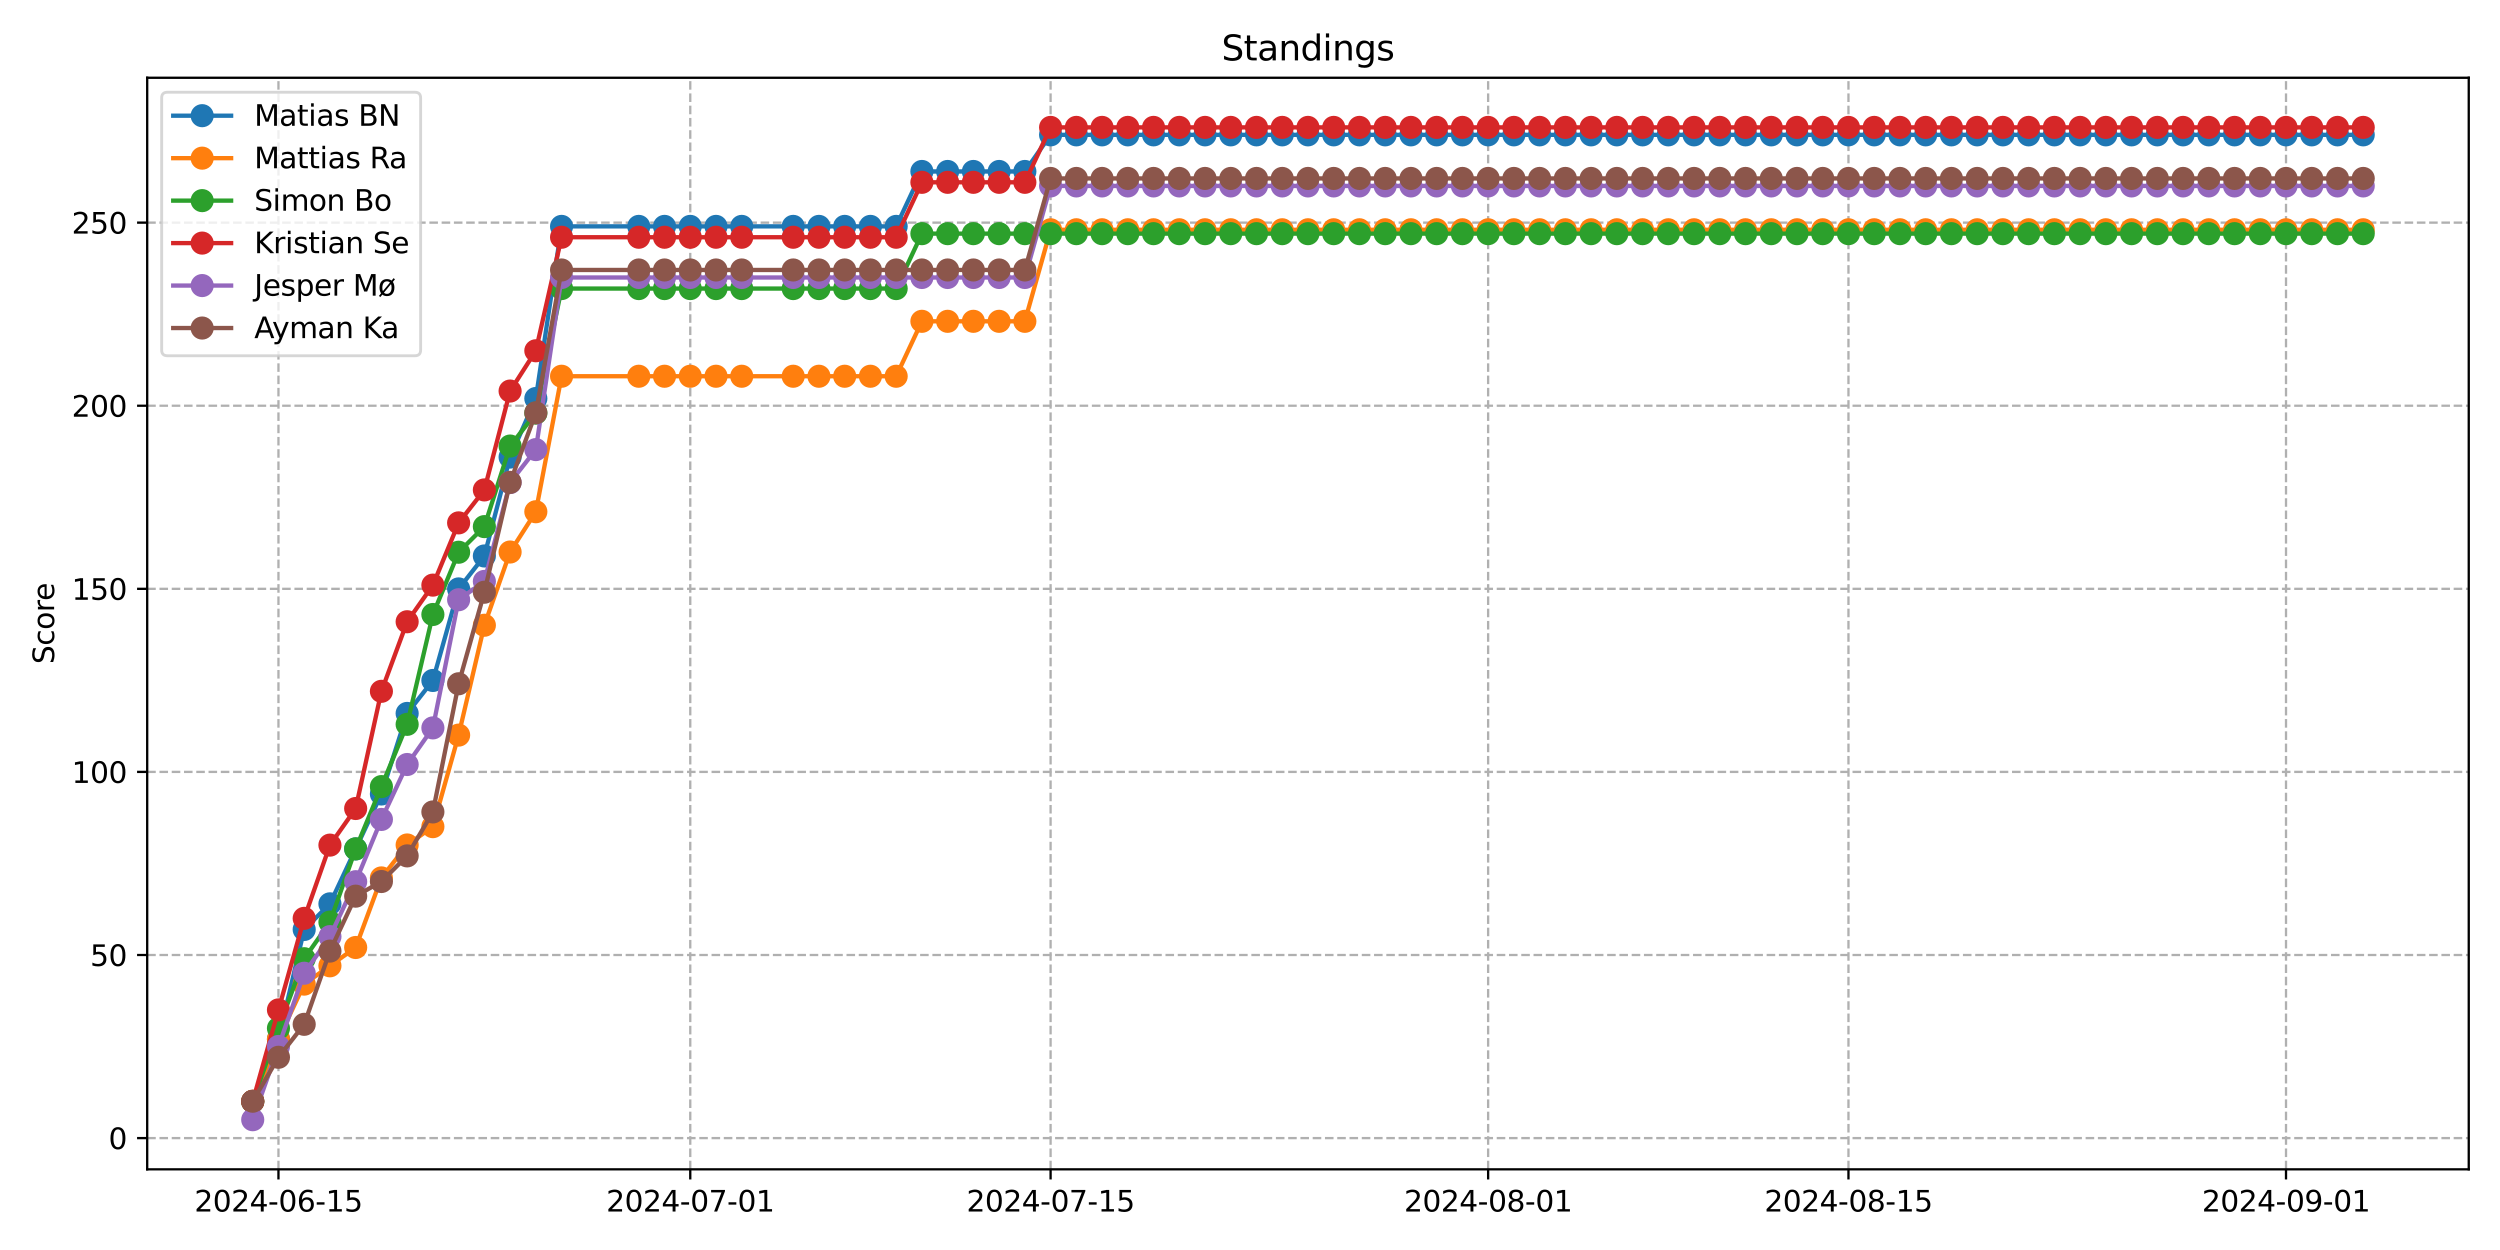 <?xml version="1.0" encoding="utf-8" standalone="no"?>
<!DOCTYPE svg PUBLIC "-//W3C//DTD SVG 1.1//EN"
  "http://www.w3.org/Graphics/SVG/1.1/DTD/svg11.dtd">
<svg xmlns:xlink="http://www.w3.org/1999/xlink" width="864pt" height="432pt" viewBox="0 0 864 432" xmlns="http://www.w3.org/2000/svg" version="1.1">
 <defs>
  <style type="text/css">*{stroke-linejoin: round; stroke-linecap: butt}</style>
 </defs>
 <g id="figure_1">
  <g id="patch_1">
   <path d="M 0 432 
L 864 432 
L 864 0 
L 0 0 
z
" style="fill: #ffffff"/>
  </g>
  <g id="axes_1">
   <g id="patch_2">
    <path d="M 50.87 404.12 
L 853.2 404.12 
L 853.2 26.88 
L 50.87 26.88 
z
" style="fill: #ffffff"/>
   </g>
   <g id="matplotlib.axis_1">
    <g id="xtick_1">
     <g id="line2d_1">
      <path d="M 96.235 404.12 
L 96.235 26.88 
" clip-path="url(#p25546dca8c)" style="fill: none; stroke-dasharray: 2.96,1.28; stroke-dashoffset: 0; stroke: #b0b0b0; stroke-width: 0.8"/>
     </g>
     <g id="line2d_2">
      <defs>
       <path id="m796f28d90a" d="M 0 0 
L 0 3.5 
" style="stroke: #000000; stroke-width: 0.8"/>
      </defs>
      <g>
       <use xlink:href="#m796f28d90a" x="96.235" y="404.12" style="stroke: #000000; stroke-width: 0.8"/>
      </g>
     </g>
     <g id="text_1">
      <!-- 2024-06-15 -->
      <g transform="translate(67.177 418.718) scale(0.1 -0.1)">
       <defs>
        <path id="DejaVuSans-32" d="M 1228 531 
L 3431 531 
L 3431 0 
L 469 0 
L 469 531 
Q 828 903 1448 1529 
Q 2069 2156 2228 2338 
Q 2531 2678 2651 2914 
Q 2772 3150 2772 3378 
Q 2772 3750 2511 3984 
Q 2250 4219 1831 4219 
Q 1534 4219 1204 4116 
Q 875 4013 500 3803 
L 500 4441 
Q 881 4594 1212 4672 
Q 1544 4750 1819 4750 
Q 2544 4750 2975 4387 
Q 3406 4025 3406 3419 
Q 3406 3131 3298 2873 
Q 3191 2616 2906 2266 
Q 2828 2175 2409 1742 
Q 1991 1309 1228 531 
z
" transform="scale(0.016)"/>
        <path id="DejaVuSans-30" d="M 2034 4250 
Q 1547 4250 1301 3770 
Q 1056 3291 1056 2328 
Q 1056 1369 1301 889 
Q 1547 409 2034 409 
Q 2525 409 2770 889 
Q 3016 1369 3016 2328 
Q 3016 3291 2770 3770 
Q 2525 4250 2034 4250 
z
M 2034 4750 
Q 2819 4750 3233 4129 
Q 3647 3509 3647 2328 
Q 3647 1150 3233 529 
Q 2819 -91 2034 -91 
Q 1250 -91 836 529 
Q 422 1150 422 2328 
Q 422 3509 836 4129 
Q 1250 4750 2034 4750 
z
" transform="scale(0.016)"/>
        <path id="DejaVuSans-34" d="M 2419 4116 
L 825 1625 
L 2419 1625 
L 2419 4116 
z
M 2253 4666 
L 3047 4666 
L 3047 1625 
L 3713 1625 
L 3713 1100 
L 3047 1100 
L 3047 0 
L 2419 0 
L 2419 1100 
L 313 1100 
L 313 1709 
L 2253 4666 
z
" transform="scale(0.016)"/>
        <path id="DejaVuSans-2d" d="M 313 2009 
L 1997 2009 
L 1997 1497 
L 313 1497 
L 313 2009 
z
" transform="scale(0.016)"/>
        <path id="DejaVuSans-36" d="M 2113 2584 
Q 1688 2584 1439 2293 
Q 1191 2003 1191 1497 
Q 1191 994 1439 701 
Q 1688 409 2113 409 
Q 2538 409 2786 701 
Q 3034 994 3034 1497 
Q 3034 2003 2786 2293 
Q 2538 2584 2113 2584 
z
M 3366 4563 
L 3366 3988 
Q 3128 4100 2886 4159 
Q 2644 4219 2406 4219 
Q 1781 4219 1451 3797 
Q 1122 3375 1075 2522 
Q 1259 2794 1537 2939 
Q 1816 3084 2150 3084 
Q 2853 3084 3261 2657 
Q 3669 2231 3669 1497 
Q 3669 778 3244 343 
Q 2819 -91 2113 -91 
Q 1303 -91 875 529 
Q 447 1150 447 2328 
Q 447 3434 972 4092 
Q 1497 4750 2381 4750 
Q 2619 4750 2861 4703 
Q 3103 4656 3366 4563 
z
" transform="scale(0.016)"/>
        <path id="DejaVuSans-31" d="M 794 531 
L 1825 531 
L 1825 4091 
L 703 3866 
L 703 4441 
L 1819 4666 
L 2450 4666 
L 2450 531 
L 3481 531 
L 3481 0 
L 794 0 
L 794 531 
z
" transform="scale(0.016)"/>
        <path id="DejaVuSans-35" d="M 691 4666 
L 3169 4666 
L 3169 4134 
L 1269 4134 
L 1269 2991 
Q 1406 3038 1543 3061 
Q 1681 3084 1819 3084 
Q 2600 3084 3056 2656 
Q 3513 2228 3513 1497 
Q 3513 744 3044 326 
Q 2575 -91 1722 -91 
Q 1428 -91 1123 -41 
Q 819 9 494 109 
L 494 744 
Q 775 591 1075 516 
Q 1375 441 1709 441 
Q 2250 441 2565 725 
Q 2881 1009 2881 1497 
Q 2881 1984 2565 2268 
Q 2250 2553 1709 2553 
Q 1456 2553 1204 2497 
Q 953 2441 691 2322 
L 691 4666 
z
" transform="scale(0.016)"/>
       </defs>
       <use xlink:href="#DejaVuSans-32"/>
       <use xlink:href="#DejaVuSans-30" x="63.623"/>
       <use xlink:href="#DejaVuSans-32" x="127.246"/>
       <use xlink:href="#DejaVuSans-34" x="190.869"/>
       <use xlink:href="#DejaVuSans-2d" x="254.492"/>
       <use xlink:href="#DejaVuSans-30" x="290.576"/>
       <use xlink:href="#DejaVuSans-36" x="354.199"/>
       <use xlink:href="#DejaVuSans-2d" x="417.822"/>
       <use xlink:href="#DejaVuSans-31" x="453.906"/>
       <use xlink:href="#DejaVuSans-35" x="517.529"/>
      </g>
     </g>
    </g>
    <g id="xtick_2">
     <g id="line2d_3">
      <path d="M 238.555 404.12 
L 238.555 26.88 
" clip-path="url(#p25546dca8c)" style="fill: none; stroke-dasharray: 2.96,1.28; stroke-dashoffset: 0; stroke: #b0b0b0; stroke-width: 0.8"/>
     </g>
     <g id="line2d_4">
      <g>
       <use xlink:href="#m796f28d90a" x="238.555" y="404.12" style="stroke: #000000; stroke-width: 0.8"/>
      </g>
     </g>
     <g id="text_2">
      <!-- 2024-07-01 -->
      <g transform="translate(209.497 418.718) scale(0.1 -0.1)">
       <defs>
        <path id="DejaVuSans-37" d="M 525 4666 
L 3525 4666 
L 3525 4397 
L 1831 0 
L 1172 0 
L 2766 4134 
L 525 4134 
L 525 4666 
z
" transform="scale(0.016)"/>
       </defs>
       <use xlink:href="#DejaVuSans-32"/>
       <use xlink:href="#DejaVuSans-30" x="63.623"/>
       <use xlink:href="#DejaVuSans-32" x="127.246"/>
       <use xlink:href="#DejaVuSans-34" x="190.869"/>
       <use xlink:href="#DejaVuSans-2d" x="254.492"/>
       <use xlink:href="#DejaVuSans-30" x="290.576"/>
       <use xlink:href="#DejaVuSans-37" x="354.199"/>
       <use xlink:href="#DejaVuSans-2d" x="417.822"/>
       <use xlink:href="#DejaVuSans-30" x="453.906"/>
       <use xlink:href="#DejaVuSans-31" x="517.529"/>
      </g>
     </g>
    </g>
    <g id="xtick_3">
     <g id="line2d_5">
      <path d="M 363.085 404.12 
L 363.085 26.88 
" clip-path="url(#p25546dca8c)" style="fill: none; stroke-dasharray: 2.96,1.28; stroke-dashoffset: 0; stroke: #b0b0b0; stroke-width: 0.8"/>
     </g>
     <g id="line2d_6">
      <g>
       <use xlink:href="#m796f28d90a" x="363.085" y="404.12" style="stroke: #000000; stroke-width: 0.8"/>
      </g>
     </g>
     <g id="text_3">
      <!-- 2024-07-15 -->
      <g transform="translate(334.027 418.718) scale(0.1 -0.1)">
       <use xlink:href="#DejaVuSans-32"/>
       <use xlink:href="#DejaVuSans-30" x="63.623"/>
       <use xlink:href="#DejaVuSans-32" x="127.246"/>
       <use xlink:href="#DejaVuSans-34" x="190.869"/>
       <use xlink:href="#DejaVuSans-2d" x="254.492"/>
       <use xlink:href="#DejaVuSans-30" x="290.576"/>
       <use xlink:href="#DejaVuSans-37" x="354.199"/>
       <use xlink:href="#DejaVuSans-2d" x="417.822"/>
       <use xlink:href="#DejaVuSans-31" x="453.906"/>
       <use xlink:href="#DejaVuSans-35" x="517.529"/>
      </g>
     </g>
    </g>
    <g id="xtick_4">
     <g id="line2d_7">
      <path d="M 514.3 404.12 
L 514.3 26.88 
" clip-path="url(#p25546dca8c)" style="fill: none; stroke-dasharray: 2.96,1.28; stroke-dashoffset: 0; stroke: #b0b0b0; stroke-width: 0.8"/>
     </g>
     <g id="line2d_8">
      <g>
       <use xlink:href="#m796f28d90a" x="514.3" y="404.12" style="stroke: #000000; stroke-width: 0.8"/>
      </g>
     </g>
     <g id="text_4">
      <!-- 2024-08-01 -->
      <g transform="translate(485.242 418.718) scale(0.1 -0.1)">
       <defs>
        <path id="DejaVuSans-38" d="M 2034 2216 
Q 1584 2216 1326 1975 
Q 1069 1734 1069 1313 
Q 1069 891 1326 650 
Q 1584 409 2034 409 
Q 2484 409 2743 651 
Q 3003 894 3003 1313 
Q 3003 1734 2745 1975 
Q 2488 2216 2034 2216 
z
M 1403 2484 
Q 997 2584 770 2862 
Q 544 3141 544 3541 
Q 544 4100 942 4425 
Q 1341 4750 2034 4750 
Q 2731 4750 3128 4425 
Q 3525 4100 3525 3541 
Q 3525 3141 3298 2862 
Q 3072 2584 2669 2484 
Q 3125 2378 3379 2068 
Q 3634 1759 3634 1313 
Q 3634 634 3220 271 
Q 2806 -91 2034 -91 
Q 1263 -91 848 271 
Q 434 634 434 1313 
Q 434 1759 690 2068 
Q 947 2378 1403 2484 
z
M 1172 3481 
Q 1172 3119 1398 2916 
Q 1625 2713 2034 2713 
Q 2441 2713 2670 2916 
Q 2900 3119 2900 3481 
Q 2900 3844 2670 4047 
Q 2441 4250 2034 4250 
Q 1625 4250 1398 4047 
Q 1172 3844 1172 3481 
z
" transform="scale(0.016)"/>
       </defs>
       <use xlink:href="#DejaVuSans-32"/>
       <use xlink:href="#DejaVuSans-30" x="63.623"/>
       <use xlink:href="#DejaVuSans-32" x="127.246"/>
       <use xlink:href="#DejaVuSans-34" x="190.869"/>
       <use xlink:href="#DejaVuSans-2d" x="254.492"/>
       <use xlink:href="#DejaVuSans-30" x="290.576"/>
       <use xlink:href="#DejaVuSans-38" x="354.199"/>
       <use xlink:href="#DejaVuSans-2d" x="417.822"/>
       <use xlink:href="#DejaVuSans-30" x="453.906"/>
       <use xlink:href="#DejaVuSans-31" x="517.529"/>
      </g>
     </g>
    </g>
    <g id="xtick_5">
     <g id="line2d_9">
      <path d="M 638.83 404.12 
L 638.83 26.88 
" clip-path="url(#p25546dca8c)" style="fill: none; stroke-dasharray: 2.96,1.28; stroke-dashoffset: 0; stroke: #b0b0b0; stroke-width: 0.8"/>
     </g>
     <g id="line2d_10">
      <g>
       <use xlink:href="#m796f28d90a" x="638.83" y="404.12" style="stroke: #000000; stroke-width: 0.8"/>
      </g>
     </g>
     <g id="text_5">
      <!-- 2024-08-15 -->
      <g transform="translate(609.772 418.718) scale(0.1 -0.1)">
       <use xlink:href="#DejaVuSans-32"/>
       <use xlink:href="#DejaVuSans-30" x="63.623"/>
       <use xlink:href="#DejaVuSans-32" x="127.246"/>
       <use xlink:href="#DejaVuSans-34" x="190.869"/>
       <use xlink:href="#DejaVuSans-2d" x="254.492"/>
       <use xlink:href="#DejaVuSans-30" x="290.576"/>
       <use xlink:href="#DejaVuSans-38" x="354.199"/>
       <use xlink:href="#DejaVuSans-2d" x="417.822"/>
       <use xlink:href="#DejaVuSans-31" x="453.906"/>
       <use xlink:href="#DejaVuSans-35" x="517.529"/>
      </g>
     </g>
    </g>
    <g id="xtick_6">
     <g id="line2d_11">
      <path d="M 790.045 404.12 
L 790.045 26.88 
" clip-path="url(#p25546dca8c)" style="fill: none; stroke-dasharray: 2.96,1.28; stroke-dashoffset: 0; stroke: #b0b0b0; stroke-width: 0.8"/>
     </g>
     <g id="line2d_12">
      <g>
       <use xlink:href="#m796f28d90a" x="790.045" y="404.12" style="stroke: #000000; stroke-width: 0.8"/>
      </g>
     </g>
     <g id="text_6">
      <!-- 2024-09-01 -->
      <g transform="translate(760.988 418.718) scale(0.1 -0.1)">
       <defs>
        <path id="DejaVuSans-39" d="M 703 97 
L 703 672 
Q 941 559 1184 500 
Q 1428 441 1663 441 
Q 2288 441 2617 861 
Q 2947 1281 2994 2138 
Q 2813 1869 2534 1725 
Q 2256 1581 1919 1581 
Q 1219 1581 811 2004 
Q 403 2428 403 3163 
Q 403 3881 828 4315 
Q 1253 4750 1959 4750 
Q 2769 4750 3195 4129 
Q 3622 3509 3622 2328 
Q 3622 1225 3098 567 
Q 2575 -91 1691 -91 
Q 1453 -91 1209 -44 
Q 966 3 703 97 
z
M 1959 2075 
Q 2384 2075 2632 2365 
Q 2881 2656 2881 3163 
Q 2881 3666 2632 3958 
Q 2384 4250 1959 4250 
Q 1534 4250 1286 3958 
Q 1038 3666 1038 3163 
Q 1038 2656 1286 2365 
Q 1534 2075 1959 2075 
z
" transform="scale(0.016)"/>
       </defs>
       <use xlink:href="#DejaVuSans-32"/>
       <use xlink:href="#DejaVuSans-30" x="63.623"/>
       <use xlink:href="#DejaVuSans-32" x="127.246"/>
       <use xlink:href="#DejaVuSans-34" x="190.869"/>
       <use xlink:href="#DejaVuSans-2d" x="254.492"/>
       <use xlink:href="#DejaVuSans-30" x="290.576"/>
       <use xlink:href="#DejaVuSans-39" x="354.199"/>
       <use xlink:href="#DejaVuSans-2d" x="417.822"/>
       <use xlink:href="#DejaVuSans-30" x="453.906"/>
       <use xlink:href="#DejaVuSans-31" x="517.529"/>
      </g>
     </g>
    </g>
   </g>
   <g id="matplotlib.axis_2">
    <g id="ytick_1">
     <g id="line2d_13">
      <path d="M 50.87 393.328 
L 853.2 393.328 
" clip-path="url(#p25546dca8c)" style="fill: none; stroke-dasharray: 2.96,1.28; stroke-dashoffset: 0; stroke: #b0b0b0; stroke-width: 0.8"/>
     </g>
     <g id="line2d_14">
      <defs>
       <path id="m9cb1e58b56" d="M 0 0 
L -3.5 0 
" style="stroke: #000000; stroke-width: 0.8"/>
      </defs>
      <g>
       <use xlink:href="#m9cb1e58b56" x="50.87" y="393.328" style="stroke: #000000; stroke-width: 0.8"/>
      </g>
     </g>
     <g id="text_7">
      <!-- 0 -->
      <g transform="translate(37.508 397.127) scale(0.1 -0.1)">
       <use xlink:href="#DejaVuSans-30"/>
      </g>
     </g>
    </g>
    <g id="ytick_2">
     <g id="line2d_15">
      <path d="M 50.87 330.051 
L 853.2 330.051 
" clip-path="url(#p25546dca8c)" style="fill: none; stroke-dasharray: 2.96,1.28; stroke-dashoffset: 0; stroke: #b0b0b0; stroke-width: 0.8"/>
     </g>
     <g id="line2d_16">
      <g>
       <use xlink:href="#m9cb1e58b56" x="50.87" y="330.051" style="stroke: #000000; stroke-width: 0.8"/>
      </g>
     </g>
     <g id="text_8">
      <!-- 50 -->
      <g transform="translate(31.145 333.85) scale(0.1 -0.1)">
       <use xlink:href="#DejaVuSans-35"/>
       <use xlink:href="#DejaVuSans-30" x="63.623"/>
      </g>
     </g>
    </g>
    <g id="ytick_3">
     <g id="line2d_17">
      <path d="M 50.87 266.774 
L 853.2 266.774 
" clip-path="url(#p25546dca8c)" style="fill: none; stroke-dasharray: 2.96,1.28; stroke-dashoffset: 0; stroke: #b0b0b0; stroke-width: 0.8"/>
     </g>
     <g id="line2d_18">
      <g>
       <use xlink:href="#m9cb1e58b56" x="50.87" y="266.774" style="stroke: #000000; stroke-width: 0.8"/>
      </g>
     </g>
     <g id="text_9">
      <!-- 100 -->
      <g transform="translate(24.782 270.573) scale(0.1 -0.1)">
       <use xlink:href="#DejaVuSans-31"/>
       <use xlink:href="#DejaVuSans-30" x="63.623"/>
       <use xlink:href="#DejaVuSans-30" x="127.246"/>
      </g>
     </g>
    </g>
    <g id="ytick_4">
     <g id="line2d_19">
      <path d="M 50.87 203.497 
L 853.2 203.497 
" clip-path="url(#p25546dca8c)" style="fill: none; stroke-dasharray: 2.96,1.28; stroke-dashoffset: 0; stroke: #b0b0b0; stroke-width: 0.8"/>
     </g>
     <g id="line2d_20">
      <g>
       <use xlink:href="#m9cb1e58b56" x="50.87" y="203.497" style="stroke: #000000; stroke-width: 0.8"/>
      </g>
     </g>
     <g id="text_10">
      <!-- 150 -->
      <g transform="translate(24.782 207.296) scale(0.1 -0.1)">
       <use xlink:href="#DejaVuSans-31"/>
       <use xlink:href="#DejaVuSans-35" x="63.623"/>
       <use xlink:href="#DejaVuSans-30" x="127.246"/>
      </g>
     </g>
    </g>
    <g id="ytick_5">
     <g id="line2d_21">
      <path d="M 50.87 140.22 
L 853.2 140.22 
" clip-path="url(#p25546dca8c)" style="fill: none; stroke-dasharray: 2.96,1.28; stroke-dashoffset: 0; stroke: #b0b0b0; stroke-width: 0.8"/>
     </g>
     <g id="line2d_22">
      <g>
       <use xlink:href="#m9cb1e58b56" x="50.87" y="140.22" style="stroke: #000000; stroke-width: 0.8"/>
      </g>
     </g>
     <g id="text_11">
      <!-- 200 -->
      <g transform="translate(24.782 144.019) scale(0.1 -0.1)">
       <use xlink:href="#DejaVuSans-32"/>
       <use xlink:href="#DejaVuSans-30" x="63.623"/>
       <use xlink:href="#DejaVuSans-30" x="127.246"/>
      </g>
     </g>
    </g>
    <g id="ytick_6">
     <g id="line2d_23">
      <path d="M 50.87 76.943 
L 853.2 76.943 
" clip-path="url(#p25546dca8c)" style="fill: none; stroke-dasharray: 2.96,1.28; stroke-dashoffset: 0; stroke: #b0b0b0; stroke-width: 0.8"/>
     </g>
     <g id="line2d_24">
      <g>
       <use xlink:href="#m9cb1e58b56" x="50.87" y="76.943" style="stroke: #000000; stroke-width: 0.8"/>
      </g>
     </g>
     <g id="text_12">
      <!-- 250 -->
      <g transform="translate(24.782 80.742) scale(0.1 -0.1)">
       <use xlink:href="#DejaVuSans-32"/>
       <use xlink:href="#DejaVuSans-35" x="63.623"/>
       <use xlink:href="#DejaVuSans-30" x="127.246"/>
      </g>
     </g>
    </g>
    <g id="text_13">
     <!-- Score -->
     <g transform="translate(18.703 229.502) rotate(-90) scale(0.1 -0.1)">
      <defs>
       <path id="DejaVuSans-53" d="M 3425 4513 
L 3425 3897 
Q 3066 4069 2747 4153 
Q 2428 4238 2131 4238 
Q 1616 4238 1336 4038 
Q 1056 3838 1056 3469 
Q 1056 3159 1242 3001 
Q 1428 2844 1947 2747 
L 2328 2669 
Q 3034 2534 3370 2195 
Q 3706 1856 3706 1288 
Q 3706 609 3251 259 
Q 2797 -91 1919 -91 
Q 1588 -91 1214 -16 
Q 841 59 441 206 
L 441 856 
Q 825 641 1194 531 
Q 1563 422 1919 422 
Q 2459 422 2753 634 
Q 3047 847 3047 1241 
Q 3047 1584 2836 1778 
Q 2625 1972 2144 2069 
L 1759 2144 
Q 1053 2284 737 2584 
Q 422 2884 422 3419 
Q 422 4038 858 4394 
Q 1294 4750 2059 4750 
Q 2388 4750 2728 4690 
Q 3069 4631 3425 4513 
z
" transform="scale(0.016)"/>
       <path id="DejaVuSans-63" d="M 3122 3366 
L 3122 2828 
Q 2878 2963 2633 3030 
Q 2388 3097 2138 3097 
Q 1578 3097 1268 2742 
Q 959 2388 959 1747 
Q 959 1106 1268 751 
Q 1578 397 2138 397 
Q 2388 397 2633 464 
Q 2878 531 3122 666 
L 3122 134 
Q 2881 22 2623 -34 
Q 2366 -91 2075 -91 
Q 1284 -91 818 406 
Q 353 903 353 1747 
Q 353 2603 823 3093 
Q 1294 3584 2113 3584 
Q 2378 3584 2631 3529 
Q 2884 3475 3122 3366 
z
" transform="scale(0.016)"/>
       <path id="DejaVuSans-6f" d="M 1959 3097 
Q 1497 3097 1228 2736 
Q 959 2375 959 1747 
Q 959 1119 1226 758 
Q 1494 397 1959 397 
Q 2419 397 2687 759 
Q 2956 1122 2956 1747 
Q 2956 2369 2687 2733 
Q 2419 3097 1959 3097 
z
M 1959 3584 
Q 2709 3584 3137 3096 
Q 3566 2609 3566 1747 
Q 3566 888 3137 398 
Q 2709 -91 1959 -91 
Q 1206 -91 779 398 
Q 353 888 353 1747 
Q 353 2609 779 3096 
Q 1206 3584 1959 3584 
z
" transform="scale(0.016)"/>
       <path id="DejaVuSans-72" d="M 2631 2963 
Q 2534 3019 2420 3045 
Q 2306 3072 2169 3072 
Q 1681 3072 1420 2755 
Q 1159 2438 1159 1844 
L 1159 0 
L 581 0 
L 581 3500 
L 1159 3500 
L 1159 2956 
Q 1341 3275 1631 3429 
Q 1922 3584 2338 3584 
Q 2397 3584 2469 3576 
Q 2541 3569 2628 3553 
L 2631 2963 
z
" transform="scale(0.016)"/>
       <path id="DejaVuSans-65" d="M 3597 1894 
L 3597 1613 
L 953 1613 
Q 991 1019 1311 708 
Q 1631 397 2203 397 
Q 2534 397 2845 478 
Q 3156 559 3463 722 
L 3463 178 
Q 3153 47 2828 -22 
Q 2503 -91 2169 -91 
Q 1331 -91 842 396 
Q 353 884 353 1716 
Q 353 2575 817 3079 
Q 1281 3584 2069 3584 
Q 2775 3584 3186 3129 
Q 3597 2675 3597 1894 
z
M 3022 2063 
Q 3016 2534 2758 2815 
Q 2500 3097 2075 3097 
Q 1594 3097 1305 2825 
Q 1016 2553 972 2059 
L 3022 2063 
z
" transform="scale(0.016)"/>
      </defs>
      <use xlink:href="#DejaVuSans-53"/>
      <use xlink:href="#DejaVuSans-63" x="63.477"/>
      <use xlink:href="#DejaVuSans-6f" x="118.457"/>
      <use xlink:href="#DejaVuSans-72" x="179.639"/>
      <use xlink:href="#DejaVuSans-65" x="218.502"/>
     </g>
    </g>
   </g>
   <g id="line2d_25">
    <path d="M 87.34 380.706 
L 96.235 359.192 
L 105.13 321.226 
L 114.025 312.367 
L 122.92 293.384 
L 131.815 274.401 
L 140.71 246.559 
L 149.605 235.169 
L 158.5 203.531 
L 167.395 192.141 
L 176.29 157.971 
L 185.185 137.723 
L 194.08 78.242 
L 220.765 78.242 
L 229.66 78.242 
L 238.555 78.242 
L 247.45 78.242 
L 256.345 78.242 
L 274.135 78.242 
L 283.03 78.242 
L 291.925 78.242 
L 300.82 78.242 
L 309.715 78.242 
L 318.61 59.259 
L 327.505 59.259 
L 336.4 59.259 
L 345.295 59.259 
L 354.19 59.259 
L 363.085 46.604 
L 371.98 46.604 
L 380.875 46.604 
L 389.77 46.604 
L 398.665 46.604 
L 407.56 46.604 
L 416.455 46.604 
L 425.35 46.604 
L 434.245 46.604 
L 443.14 46.604 
L 452.035 46.604 
L 460.93 46.604 
L 469.825 46.604 
L 478.72 46.604 
L 487.615 46.604 
L 496.51 46.604 
L 505.405 46.604 
L 514.3 46.604 
L 523.195 46.604 
L 532.09 46.604 
L 540.985 46.604 
L 549.88 46.604 
L 558.775 46.604 
L 567.67 46.604 
L 576.565 46.604 
L 585.46 46.604 
L 594.355 46.604 
L 603.25 46.604 
L 612.145 46.604 
L 621.04 46.604 
L 629.935 46.604 
L 638.83 46.604 
L 647.725 46.604 
L 656.62 46.604 
L 665.515 46.604 
L 674.41 46.604 
L 683.305 46.604 
L 692.2 46.604 
L 701.095 46.604 
L 709.99 46.604 
L 718.885 46.604 
L 727.78 46.604 
L 736.675 46.604 
L 745.57 46.604 
L 754.465 46.604 
L 763.36 46.604 
L 772.255 46.604 
L 781.15 46.604 
L 790.045 46.604 
L 798.94 46.604 
L 807.835 46.604 
L 816.73 46.604 
" clip-path="url(#p25546dca8c)" style="fill: none; stroke: #1f77b4; stroke-width: 1.5; stroke-linecap: square"/>
    <defs>
     <path id="m8691136d38" d="M 0 3.5 
C 0.928 3.5 1.819 3.131 2.475 2.475 
C 3.131 1.819 3.5 0.928 3.5 0 
C 3.5 -0.928 3.131 -1.819 2.475 -2.475 
C 1.819 -3.131 0.928 -3.5 0 -3.5 
C -0.928 -3.5 -1.819 -3.131 -2.475 -2.475 
C -3.131 -1.819 -3.5 -0.928 -3.5 0 
C -3.5 0.928 -3.131 1.819 -2.475 2.475 
C -1.819 3.131 -0.928 3.5 0 3.5 
z
" style="stroke: #1f77b4"/>
    </defs>
    <g clip-path="url(#p25546dca8c)">
     <use xlink:href="#m8691136d38" x="87.34" y="380.706" style="fill: #1f77b4; stroke: #1f77b4"/>
     <use xlink:href="#m8691136d38" x="96.235" y="359.192" style="fill: #1f77b4; stroke: #1f77b4"/>
     <use xlink:href="#m8691136d38" x="105.13" y="321.226" style="fill: #1f77b4; stroke: #1f77b4"/>
     <use xlink:href="#m8691136d38" x="114.025" y="312.367" style="fill: #1f77b4; stroke: #1f77b4"/>
     <use xlink:href="#m8691136d38" x="122.92" y="293.384" style="fill: #1f77b4; stroke: #1f77b4"/>
     <use xlink:href="#m8691136d38" x="131.815" y="274.401" style="fill: #1f77b4; stroke: #1f77b4"/>
     <use xlink:href="#m8691136d38" x="140.71" y="246.559" style="fill: #1f77b4; stroke: #1f77b4"/>
     <use xlink:href="#m8691136d38" x="149.605" y="235.169" style="fill: #1f77b4; stroke: #1f77b4"/>
     <use xlink:href="#m8691136d38" x="158.5" y="203.531" style="fill: #1f77b4; stroke: #1f77b4"/>
     <use xlink:href="#m8691136d38" x="167.395" y="192.141" style="fill: #1f77b4; stroke: #1f77b4"/>
     <use xlink:href="#m8691136d38" x="176.29" y="157.971" style="fill: #1f77b4; stroke: #1f77b4"/>
     <use xlink:href="#m8691136d38" x="185.185" y="137.723" style="fill: #1f77b4; stroke: #1f77b4"/>
     <use xlink:href="#m8691136d38" x="194.08" y="78.242" style="fill: #1f77b4; stroke: #1f77b4"/>
     <use xlink:href="#m8691136d38" x="220.765" y="78.242" style="fill: #1f77b4; stroke: #1f77b4"/>
     <use xlink:href="#m8691136d38" x="229.66" y="78.242" style="fill: #1f77b4; stroke: #1f77b4"/>
     <use xlink:href="#m8691136d38" x="238.555" y="78.242" style="fill: #1f77b4; stroke: #1f77b4"/>
     <use xlink:href="#m8691136d38" x="247.45" y="78.242" style="fill: #1f77b4; stroke: #1f77b4"/>
     <use xlink:href="#m8691136d38" x="256.345" y="78.242" style="fill: #1f77b4; stroke: #1f77b4"/>
     <use xlink:href="#m8691136d38" x="274.135" y="78.242" style="fill: #1f77b4; stroke: #1f77b4"/>
     <use xlink:href="#m8691136d38" x="283.03" y="78.242" style="fill: #1f77b4; stroke: #1f77b4"/>
     <use xlink:href="#m8691136d38" x="291.925" y="78.242" style="fill: #1f77b4; stroke: #1f77b4"/>
     <use xlink:href="#m8691136d38" x="300.82" y="78.242" style="fill: #1f77b4; stroke: #1f77b4"/>
     <use xlink:href="#m8691136d38" x="309.715" y="78.242" style="fill: #1f77b4; stroke: #1f77b4"/>
     <use xlink:href="#m8691136d38" x="318.61" y="59.259" style="fill: #1f77b4; stroke: #1f77b4"/>
     <use xlink:href="#m8691136d38" x="327.505" y="59.259" style="fill: #1f77b4; stroke: #1f77b4"/>
     <use xlink:href="#m8691136d38" x="336.4" y="59.259" style="fill: #1f77b4; stroke: #1f77b4"/>
     <use xlink:href="#m8691136d38" x="345.295" y="59.259" style="fill: #1f77b4; stroke: #1f77b4"/>
     <use xlink:href="#m8691136d38" x="354.19" y="59.259" style="fill: #1f77b4; stroke: #1f77b4"/>
     <use xlink:href="#m8691136d38" x="363.085" y="46.604" style="fill: #1f77b4; stroke: #1f77b4"/>
     <use xlink:href="#m8691136d38" x="371.98" y="46.604" style="fill: #1f77b4; stroke: #1f77b4"/>
     <use xlink:href="#m8691136d38" x="380.875" y="46.604" style="fill: #1f77b4; stroke: #1f77b4"/>
     <use xlink:href="#m8691136d38" x="389.77" y="46.604" style="fill: #1f77b4; stroke: #1f77b4"/>
     <use xlink:href="#m8691136d38" x="398.665" y="46.604" style="fill: #1f77b4; stroke: #1f77b4"/>
     <use xlink:href="#m8691136d38" x="407.56" y="46.604" style="fill: #1f77b4; stroke: #1f77b4"/>
     <use xlink:href="#m8691136d38" x="416.455" y="46.604" style="fill: #1f77b4; stroke: #1f77b4"/>
     <use xlink:href="#m8691136d38" x="425.35" y="46.604" style="fill: #1f77b4; stroke: #1f77b4"/>
     <use xlink:href="#m8691136d38" x="434.245" y="46.604" style="fill: #1f77b4; stroke: #1f77b4"/>
     <use xlink:href="#m8691136d38" x="443.14" y="46.604" style="fill: #1f77b4; stroke: #1f77b4"/>
     <use xlink:href="#m8691136d38" x="452.035" y="46.604" style="fill: #1f77b4; stroke: #1f77b4"/>
     <use xlink:href="#m8691136d38" x="460.93" y="46.604" style="fill: #1f77b4; stroke: #1f77b4"/>
     <use xlink:href="#m8691136d38" x="469.825" y="46.604" style="fill: #1f77b4; stroke: #1f77b4"/>
     <use xlink:href="#m8691136d38" x="478.72" y="46.604" style="fill: #1f77b4; stroke: #1f77b4"/>
     <use xlink:href="#m8691136d38" x="487.615" y="46.604" style="fill: #1f77b4; stroke: #1f77b4"/>
     <use xlink:href="#m8691136d38" x="496.51" y="46.604" style="fill: #1f77b4; stroke: #1f77b4"/>
     <use xlink:href="#m8691136d38" x="505.405" y="46.604" style="fill: #1f77b4; stroke: #1f77b4"/>
     <use xlink:href="#m8691136d38" x="514.3" y="46.604" style="fill: #1f77b4; stroke: #1f77b4"/>
     <use xlink:href="#m8691136d38" x="523.195" y="46.604" style="fill: #1f77b4; stroke: #1f77b4"/>
     <use xlink:href="#m8691136d38" x="532.09" y="46.604" style="fill: #1f77b4; stroke: #1f77b4"/>
     <use xlink:href="#m8691136d38" x="540.985" y="46.604" style="fill: #1f77b4; stroke: #1f77b4"/>
     <use xlink:href="#m8691136d38" x="549.88" y="46.604" style="fill: #1f77b4; stroke: #1f77b4"/>
     <use xlink:href="#m8691136d38" x="558.775" y="46.604" style="fill: #1f77b4; stroke: #1f77b4"/>
     <use xlink:href="#m8691136d38" x="567.67" y="46.604" style="fill: #1f77b4; stroke: #1f77b4"/>
     <use xlink:href="#m8691136d38" x="576.565" y="46.604" style="fill: #1f77b4; stroke: #1f77b4"/>
     <use xlink:href="#m8691136d38" x="585.46" y="46.604" style="fill: #1f77b4; stroke: #1f77b4"/>
     <use xlink:href="#m8691136d38" x="594.355" y="46.604" style="fill: #1f77b4; stroke: #1f77b4"/>
     <use xlink:href="#m8691136d38" x="603.25" y="46.604" style="fill: #1f77b4; stroke: #1f77b4"/>
     <use xlink:href="#m8691136d38" x="612.145" y="46.604" style="fill: #1f77b4; stroke: #1f77b4"/>
     <use xlink:href="#m8691136d38" x="621.04" y="46.604" style="fill: #1f77b4; stroke: #1f77b4"/>
     <use xlink:href="#m8691136d38" x="629.935" y="46.604" style="fill: #1f77b4; stroke: #1f77b4"/>
     <use xlink:href="#m8691136d38" x="638.83" y="46.604" style="fill: #1f77b4; stroke: #1f77b4"/>
     <use xlink:href="#m8691136d38" x="647.725" y="46.604" style="fill: #1f77b4; stroke: #1f77b4"/>
     <use xlink:href="#m8691136d38" x="656.62" y="46.604" style="fill: #1f77b4; stroke: #1f77b4"/>
     <use xlink:href="#m8691136d38" x="665.515" y="46.604" style="fill: #1f77b4; stroke: #1f77b4"/>
     <use xlink:href="#m8691136d38" x="674.41" y="46.604" style="fill: #1f77b4; stroke: #1f77b4"/>
     <use xlink:href="#m8691136d38" x="683.305" y="46.604" style="fill: #1f77b4; stroke: #1f77b4"/>
     <use xlink:href="#m8691136d38" x="692.2" y="46.604" style="fill: #1f77b4; stroke: #1f77b4"/>
     <use xlink:href="#m8691136d38" x="701.095" y="46.604" style="fill: #1f77b4; stroke: #1f77b4"/>
     <use xlink:href="#m8691136d38" x="709.99" y="46.604" style="fill: #1f77b4; stroke: #1f77b4"/>
     <use xlink:href="#m8691136d38" x="718.885" y="46.604" style="fill: #1f77b4; stroke: #1f77b4"/>
     <use xlink:href="#m8691136d38" x="727.78" y="46.604" style="fill: #1f77b4; stroke: #1f77b4"/>
     <use xlink:href="#m8691136d38" x="736.675" y="46.604" style="fill: #1f77b4; stroke: #1f77b4"/>
     <use xlink:href="#m8691136d38" x="745.57" y="46.604" style="fill: #1f77b4; stroke: #1f77b4"/>
     <use xlink:href="#m8691136d38" x="754.465" y="46.604" style="fill: #1f77b4; stroke: #1f77b4"/>
     <use xlink:href="#m8691136d38" x="763.36" y="46.604" style="fill: #1f77b4; stroke: #1f77b4"/>
     <use xlink:href="#m8691136d38" x="772.255" y="46.604" style="fill: #1f77b4; stroke: #1f77b4"/>
     <use xlink:href="#m8691136d38" x="781.15" y="46.604" style="fill: #1f77b4; stroke: #1f77b4"/>
     <use xlink:href="#m8691136d38" x="790.045" y="46.604" style="fill: #1f77b4; stroke: #1f77b4"/>
     <use xlink:href="#m8691136d38" x="798.94" y="46.604" style="fill: #1f77b4; stroke: #1f77b4"/>
     <use xlink:href="#m8691136d38" x="807.835" y="46.604" style="fill: #1f77b4; stroke: #1f77b4"/>
     <use xlink:href="#m8691136d38" x="816.73" y="46.604" style="fill: #1f77b4; stroke: #1f77b4"/>
    </g>
   </g>
   <g id="line2d_26">
    <path d="M 87.34 380.607 
L 96.235 359.093 
L 105.13 340.11 
L 114.025 333.782 
L 122.92 327.455 
L 131.815 303.409 
L 140.71 292.02 
L 149.605 285.692 
L 158.5 254.053 
L 167.395 216.087 
L 176.29 190.776 
L 185.185 176.856 
L 194.08 130.031 
L 220.765 130.031 
L 229.66 130.031 
L 238.555 130.031 
L 247.45 130.031 
L 256.345 130.031 
L 274.135 130.031 
L 283.03 130.031 
L 291.925 130.031 
L 300.82 130.031 
L 309.715 130.031 
L 318.61 111.047 
L 327.505 111.047 
L 336.4 111.047 
L 345.295 111.047 
L 354.19 111.047 
L 363.085 79.409 
L 371.98 79.409 
L 380.875 79.409 
L 389.77 79.409 
L 398.665 79.409 
L 407.56 79.409 
L 416.455 79.409 
L 425.35 79.409 
L 434.245 79.409 
L 443.14 79.409 
L 452.035 79.409 
L 460.93 79.409 
L 469.825 79.409 
L 478.72 79.409 
L 487.615 79.409 
L 496.51 79.409 
L 505.405 79.409 
L 514.3 79.409 
L 523.195 79.409 
L 532.09 79.409 
L 540.985 79.409 
L 549.88 79.409 
L 558.775 79.409 
L 567.67 79.409 
L 576.565 79.409 
L 585.46 79.409 
L 594.355 79.409 
L 603.25 79.409 
L 612.145 79.409 
L 621.04 79.409 
L 629.935 79.409 
L 638.83 79.409 
L 647.725 79.409 
L 656.62 79.409 
L 665.515 79.409 
L 674.41 79.409 
L 683.305 79.409 
L 692.2 79.409 
L 701.095 79.409 
L 709.99 79.409 
L 718.885 79.409 
L 727.78 79.409 
L 736.675 79.409 
L 745.57 79.409 
L 754.465 79.409 
L 763.36 79.409 
L 772.255 79.409 
L 781.15 79.409 
L 790.045 79.409 
L 798.94 79.409 
L 807.835 79.409 
L 816.73 79.409 
" clip-path="url(#p25546dca8c)" style="fill: none; stroke: #ff7f0e; stroke-width: 1.5; stroke-linecap: square"/>
    <defs>
     <path id="mdfa3edc969" d="M 0 3.5 
C 0.928 3.5 1.819 3.131 2.475 2.475 
C 3.131 1.819 3.5 0.928 3.5 0 
C 3.5 -0.928 3.131 -1.819 2.475 -2.475 
C 1.819 -3.131 0.928 -3.5 0 -3.5 
C -0.928 -3.5 -1.819 -3.131 -2.475 -2.475 
C -3.131 -1.819 -3.5 -0.928 -3.5 0 
C -3.5 0.928 -3.131 1.819 -2.475 2.475 
C -1.819 3.131 -0.928 3.5 0 3.5 
z
" style="stroke: #ff7f0e"/>
    </defs>
    <g clip-path="url(#p25546dca8c)">
     <use xlink:href="#mdfa3edc969" x="87.34" y="380.607" style="fill: #ff7f0e; stroke: #ff7f0e"/>
     <use xlink:href="#mdfa3edc969" x="96.235" y="359.093" style="fill: #ff7f0e; stroke: #ff7f0e"/>
     <use xlink:href="#mdfa3edc969" x="105.13" y="340.11" style="fill: #ff7f0e; stroke: #ff7f0e"/>
     <use xlink:href="#mdfa3edc969" x="114.025" y="333.782" style="fill: #ff7f0e; stroke: #ff7f0e"/>
     <use xlink:href="#mdfa3edc969" x="122.92" y="327.455" style="fill: #ff7f0e; stroke: #ff7f0e"/>
     <use xlink:href="#mdfa3edc969" x="131.815" y="303.409" style="fill: #ff7f0e; stroke: #ff7f0e"/>
     <use xlink:href="#mdfa3edc969" x="140.71" y="292.02" style="fill: #ff7f0e; stroke: #ff7f0e"/>
     <use xlink:href="#mdfa3edc969" x="149.605" y="285.692" style="fill: #ff7f0e; stroke: #ff7f0e"/>
     <use xlink:href="#mdfa3edc969" x="158.5" y="254.053" style="fill: #ff7f0e; stroke: #ff7f0e"/>
     <use xlink:href="#mdfa3edc969" x="167.395" y="216.087" style="fill: #ff7f0e; stroke: #ff7f0e"/>
     <use xlink:href="#mdfa3edc969" x="176.29" y="190.776" style="fill: #ff7f0e; stroke: #ff7f0e"/>
     <use xlink:href="#mdfa3edc969" x="185.185" y="176.856" style="fill: #ff7f0e; stroke: #ff7f0e"/>
     <use xlink:href="#mdfa3edc969" x="194.08" y="130.031" style="fill: #ff7f0e; stroke: #ff7f0e"/>
     <use xlink:href="#mdfa3edc969" x="220.765" y="130.031" style="fill: #ff7f0e; stroke: #ff7f0e"/>
     <use xlink:href="#mdfa3edc969" x="229.66" y="130.031" style="fill: #ff7f0e; stroke: #ff7f0e"/>
     <use xlink:href="#mdfa3edc969" x="238.555" y="130.031" style="fill: #ff7f0e; stroke: #ff7f0e"/>
     <use xlink:href="#mdfa3edc969" x="247.45" y="130.031" style="fill: #ff7f0e; stroke: #ff7f0e"/>
     <use xlink:href="#mdfa3edc969" x="256.345" y="130.031" style="fill: #ff7f0e; stroke: #ff7f0e"/>
     <use xlink:href="#mdfa3edc969" x="274.135" y="130.031" style="fill: #ff7f0e; stroke: #ff7f0e"/>
     <use xlink:href="#mdfa3edc969" x="283.03" y="130.031" style="fill: #ff7f0e; stroke: #ff7f0e"/>
     <use xlink:href="#mdfa3edc969" x="291.925" y="130.031" style="fill: #ff7f0e; stroke: #ff7f0e"/>
     <use xlink:href="#mdfa3edc969" x="300.82" y="130.031" style="fill: #ff7f0e; stroke: #ff7f0e"/>
     <use xlink:href="#mdfa3edc969" x="309.715" y="130.031" style="fill: #ff7f0e; stroke: #ff7f0e"/>
     <use xlink:href="#mdfa3edc969" x="318.61" y="111.047" style="fill: #ff7f0e; stroke: #ff7f0e"/>
     <use xlink:href="#mdfa3edc969" x="327.505" y="111.047" style="fill: #ff7f0e; stroke: #ff7f0e"/>
     <use xlink:href="#mdfa3edc969" x="336.4" y="111.047" style="fill: #ff7f0e; stroke: #ff7f0e"/>
     <use xlink:href="#mdfa3edc969" x="345.295" y="111.047" style="fill: #ff7f0e; stroke: #ff7f0e"/>
     <use xlink:href="#mdfa3edc969" x="354.19" y="111.047" style="fill: #ff7f0e; stroke: #ff7f0e"/>
     <use xlink:href="#mdfa3edc969" x="363.085" y="79.409" style="fill: #ff7f0e; stroke: #ff7f0e"/>
     <use xlink:href="#mdfa3edc969" x="371.98" y="79.409" style="fill: #ff7f0e; stroke: #ff7f0e"/>
     <use xlink:href="#mdfa3edc969" x="380.875" y="79.409" style="fill: #ff7f0e; stroke: #ff7f0e"/>
     <use xlink:href="#mdfa3edc969" x="389.77" y="79.409" style="fill: #ff7f0e; stroke: #ff7f0e"/>
     <use xlink:href="#mdfa3edc969" x="398.665" y="79.409" style="fill: #ff7f0e; stroke: #ff7f0e"/>
     <use xlink:href="#mdfa3edc969" x="407.56" y="79.409" style="fill: #ff7f0e; stroke: #ff7f0e"/>
     <use xlink:href="#mdfa3edc969" x="416.455" y="79.409" style="fill: #ff7f0e; stroke: #ff7f0e"/>
     <use xlink:href="#mdfa3edc969" x="425.35" y="79.409" style="fill: #ff7f0e; stroke: #ff7f0e"/>
     <use xlink:href="#mdfa3edc969" x="434.245" y="79.409" style="fill: #ff7f0e; stroke: #ff7f0e"/>
     <use xlink:href="#mdfa3edc969" x="443.14" y="79.409" style="fill: #ff7f0e; stroke: #ff7f0e"/>
     <use xlink:href="#mdfa3edc969" x="452.035" y="79.409" style="fill: #ff7f0e; stroke: #ff7f0e"/>
     <use xlink:href="#mdfa3edc969" x="460.93" y="79.409" style="fill: #ff7f0e; stroke: #ff7f0e"/>
     <use xlink:href="#mdfa3edc969" x="469.825" y="79.409" style="fill: #ff7f0e; stroke: #ff7f0e"/>
     <use xlink:href="#mdfa3edc969" x="478.72" y="79.409" style="fill: #ff7f0e; stroke: #ff7f0e"/>
     <use xlink:href="#mdfa3edc969" x="487.615" y="79.409" style="fill: #ff7f0e; stroke: #ff7f0e"/>
     <use xlink:href="#mdfa3edc969" x="496.51" y="79.409" style="fill: #ff7f0e; stroke: #ff7f0e"/>
     <use xlink:href="#mdfa3edc969" x="505.405" y="79.409" style="fill: #ff7f0e; stroke: #ff7f0e"/>
     <use xlink:href="#mdfa3edc969" x="514.3" y="79.409" style="fill: #ff7f0e; stroke: #ff7f0e"/>
     <use xlink:href="#mdfa3edc969" x="523.195" y="79.409" style="fill: #ff7f0e; stroke: #ff7f0e"/>
     <use xlink:href="#mdfa3edc969" x="532.09" y="79.409" style="fill: #ff7f0e; stroke: #ff7f0e"/>
     <use xlink:href="#mdfa3edc969" x="540.985" y="79.409" style="fill: #ff7f0e; stroke: #ff7f0e"/>
     <use xlink:href="#mdfa3edc969" x="549.88" y="79.409" style="fill: #ff7f0e; stroke: #ff7f0e"/>
     <use xlink:href="#mdfa3edc969" x="558.775" y="79.409" style="fill: #ff7f0e; stroke: #ff7f0e"/>
     <use xlink:href="#mdfa3edc969" x="567.67" y="79.409" style="fill: #ff7f0e; stroke: #ff7f0e"/>
     <use xlink:href="#mdfa3edc969" x="576.565" y="79.409" style="fill: #ff7f0e; stroke: #ff7f0e"/>
     <use xlink:href="#mdfa3edc969" x="585.46" y="79.409" style="fill: #ff7f0e; stroke: #ff7f0e"/>
     <use xlink:href="#mdfa3edc969" x="594.355" y="79.409" style="fill: #ff7f0e; stroke: #ff7f0e"/>
     <use xlink:href="#mdfa3edc969" x="603.25" y="79.409" style="fill: #ff7f0e; stroke: #ff7f0e"/>
     <use xlink:href="#mdfa3edc969" x="612.145" y="79.409" style="fill: #ff7f0e; stroke: #ff7f0e"/>
     <use xlink:href="#mdfa3edc969" x="621.04" y="79.409" style="fill: #ff7f0e; stroke: #ff7f0e"/>
     <use xlink:href="#mdfa3edc969" x="629.935" y="79.409" style="fill: #ff7f0e; stroke: #ff7f0e"/>
     <use xlink:href="#mdfa3edc969" x="638.83" y="79.409" style="fill: #ff7f0e; stroke: #ff7f0e"/>
     <use xlink:href="#mdfa3edc969" x="647.725" y="79.409" style="fill: #ff7f0e; stroke: #ff7f0e"/>
     <use xlink:href="#mdfa3edc969" x="656.62" y="79.409" style="fill: #ff7f0e; stroke: #ff7f0e"/>
     <use xlink:href="#mdfa3edc969" x="665.515" y="79.409" style="fill: #ff7f0e; stroke: #ff7f0e"/>
     <use xlink:href="#mdfa3edc969" x="674.41" y="79.409" style="fill: #ff7f0e; stroke: #ff7f0e"/>
     <use xlink:href="#mdfa3edc969" x="683.305" y="79.409" style="fill: #ff7f0e; stroke: #ff7f0e"/>
     <use xlink:href="#mdfa3edc969" x="692.2" y="79.409" style="fill: #ff7f0e; stroke: #ff7f0e"/>
     <use xlink:href="#mdfa3edc969" x="701.095" y="79.409" style="fill: #ff7f0e; stroke: #ff7f0e"/>
     <use xlink:href="#mdfa3edc969" x="709.99" y="79.409" style="fill: #ff7f0e; stroke: #ff7f0e"/>
     <use xlink:href="#mdfa3edc969" x="718.885" y="79.409" style="fill: #ff7f0e; stroke: #ff7f0e"/>
     <use xlink:href="#mdfa3edc969" x="727.78" y="79.409" style="fill: #ff7f0e; stroke: #ff7f0e"/>
     <use xlink:href="#mdfa3edc969" x="736.675" y="79.409" style="fill: #ff7f0e; stroke: #ff7f0e"/>
     <use xlink:href="#mdfa3edc969" x="745.57" y="79.409" style="fill: #ff7f0e; stroke: #ff7f0e"/>
     <use xlink:href="#mdfa3edc969" x="754.465" y="79.409" style="fill: #ff7f0e; stroke: #ff7f0e"/>
     <use xlink:href="#mdfa3edc969" x="763.36" y="79.409" style="fill: #ff7f0e; stroke: #ff7f0e"/>
     <use xlink:href="#mdfa3edc969" x="772.255" y="79.409" style="fill: #ff7f0e; stroke: #ff7f0e"/>
     <use xlink:href="#mdfa3edc969" x="781.15" y="79.409" style="fill: #ff7f0e; stroke: #ff7f0e"/>
     <use xlink:href="#mdfa3edc969" x="790.045" y="79.409" style="fill: #ff7f0e; stroke: #ff7f0e"/>
     <use xlink:href="#mdfa3edc969" x="798.94" y="79.409" style="fill: #ff7f0e; stroke: #ff7f0e"/>
     <use xlink:href="#mdfa3edc969" x="807.835" y="79.409" style="fill: #ff7f0e; stroke: #ff7f0e"/>
     <use xlink:href="#mdfa3edc969" x="816.73" y="79.409" style="fill: #ff7f0e; stroke: #ff7f0e"/>
    </g>
   </g>
   <g id="line2d_27">
    <path d="M 87.34 380.685 
L 96.235 355.374 
L 105.13 331.329 
L 114.025 318.673 
L 122.92 293.363 
L 131.815 271.848 
L 140.71 250.334 
L 149.605 212.368 
L 158.5 190.854 
L 167.395 181.995 
L 176.29 154.153 
L 185.185 142.763 
L 194.08 99.735 
L 220.765 99.735 
L 229.66 99.735 
L 238.555 99.735 
L 247.45 99.735 
L 256.345 99.735 
L 274.135 99.735 
L 283.03 99.735 
L 291.925 99.735 
L 300.82 99.735 
L 309.715 99.735 
L 318.61 80.752 
L 327.505 80.752 
L 336.4 80.752 
L 345.295 80.752 
L 354.19 80.752 
L 363.085 80.752 
L 371.98 80.752 
L 380.875 80.752 
L 389.77 80.752 
L 398.665 80.752 
L 407.56 80.752 
L 416.455 80.752 
L 425.35 80.752 
L 434.245 80.752 
L 443.14 80.752 
L 452.035 80.752 
L 460.93 80.752 
L 469.825 80.752 
L 478.72 80.752 
L 487.615 80.752 
L 496.51 80.752 
L 505.405 80.752 
L 514.3 80.752 
L 523.195 80.752 
L 532.09 80.752 
L 540.985 80.752 
L 549.88 80.752 
L 558.775 80.752 
L 567.67 80.752 
L 576.565 80.752 
L 585.46 80.752 
L 594.355 80.752 
L 603.25 80.752 
L 612.145 80.752 
L 621.04 80.752 
L 629.935 80.752 
L 638.83 80.752 
L 647.725 80.752 
L 656.62 80.752 
L 665.515 80.752 
L 674.41 80.752 
L 683.305 80.752 
L 692.2 80.752 
L 701.095 80.752 
L 709.99 80.752 
L 718.885 80.752 
L 727.78 80.752 
L 736.675 80.752 
L 745.57 80.752 
L 754.465 80.752 
L 763.36 80.752 
L 772.255 80.752 
L 781.15 80.752 
L 790.045 80.752 
L 798.94 80.752 
L 807.835 80.752 
L 816.73 80.752 
" clip-path="url(#p25546dca8c)" style="fill: none; stroke: #2ca02c; stroke-width: 1.5; stroke-linecap: square"/>
    <defs>
     <path id="m04c037fa37" d="M 0 3.5 
C 0.928 3.5 1.819 3.131 2.475 2.475 
C 3.131 1.819 3.5 0.928 3.5 0 
C 3.5 -0.928 3.131 -1.819 2.475 -2.475 
C 1.819 -3.131 0.928 -3.5 0 -3.5 
C -0.928 -3.5 -1.819 -3.131 -2.475 -2.475 
C -3.131 -1.819 -3.5 -0.928 -3.5 0 
C -3.5 0.928 -3.131 1.819 -2.475 2.475 
C -1.819 3.131 -0.928 3.5 0 3.5 
z
" style="stroke: #2ca02c"/>
    </defs>
    <g clip-path="url(#p25546dca8c)">
     <use xlink:href="#m04c037fa37" x="87.34" y="380.685" style="fill: #2ca02c; stroke: #2ca02c"/>
     <use xlink:href="#m04c037fa37" x="96.235" y="355.374" style="fill: #2ca02c; stroke: #2ca02c"/>
     <use xlink:href="#m04c037fa37" x="105.13" y="331.329" style="fill: #2ca02c; stroke: #2ca02c"/>
     <use xlink:href="#m04c037fa37" x="114.025" y="318.673" style="fill: #2ca02c; stroke: #2ca02c"/>
     <use xlink:href="#m04c037fa37" x="122.92" y="293.363" style="fill: #2ca02c; stroke: #2ca02c"/>
     <use xlink:href="#m04c037fa37" x="131.815" y="271.848" style="fill: #2ca02c; stroke: #2ca02c"/>
     <use xlink:href="#m04c037fa37" x="140.71" y="250.334" style="fill: #2ca02c; stroke: #2ca02c"/>
     <use xlink:href="#m04c037fa37" x="149.605" y="212.368" style="fill: #2ca02c; stroke: #2ca02c"/>
     <use xlink:href="#m04c037fa37" x="158.5" y="190.854" style="fill: #2ca02c; stroke: #2ca02c"/>
     <use xlink:href="#m04c037fa37" x="167.395" y="181.995" style="fill: #2ca02c; stroke: #2ca02c"/>
     <use xlink:href="#m04c037fa37" x="176.29" y="154.153" style="fill: #2ca02c; stroke: #2ca02c"/>
     <use xlink:href="#m04c037fa37" x="185.185" y="142.763" style="fill: #2ca02c; stroke: #2ca02c"/>
     <use xlink:href="#m04c037fa37" x="194.08" y="99.735" style="fill: #2ca02c; stroke: #2ca02c"/>
     <use xlink:href="#m04c037fa37" x="220.765" y="99.735" style="fill: #2ca02c; stroke: #2ca02c"/>
     <use xlink:href="#m04c037fa37" x="229.66" y="99.735" style="fill: #2ca02c; stroke: #2ca02c"/>
     <use xlink:href="#m04c037fa37" x="238.555" y="99.735" style="fill: #2ca02c; stroke: #2ca02c"/>
     <use xlink:href="#m04c037fa37" x="247.45" y="99.735" style="fill: #2ca02c; stroke: #2ca02c"/>
     <use xlink:href="#m04c037fa37" x="256.345" y="99.735" style="fill: #2ca02c; stroke: #2ca02c"/>
     <use xlink:href="#m04c037fa37" x="274.135" y="99.735" style="fill: #2ca02c; stroke: #2ca02c"/>
     <use xlink:href="#m04c037fa37" x="283.03" y="99.735" style="fill: #2ca02c; stroke: #2ca02c"/>
     <use xlink:href="#m04c037fa37" x="291.925" y="99.735" style="fill: #2ca02c; stroke: #2ca02c"/>
     <use xlink:href="#m04c037fa37" x="300.82" y="99.735" style="fill: #2ca02c; stroke: #2ca02c"/>
     <use xlink:href="#m04c037fa37" x="309.715" y="99.735" style="fill: #2ca02c; stroke: #2ca02c"/>
     <use xlink:href="#m04c037fa37" x="318.61" y="80.752" style="fill: #2ca02c; stroke: #2ca02c"/>
     <use xlink:href="#m04c037fa37" x="327.505" y="80.752" style="fill: #2ca02c; stroke: #2ca02c"/>
     <use xlink:href="#m04c037fa37" x="336.4" y="80.752" style="fill: #2ca02c; stroke: #2ca02c"/>
     <use xlink:href="#m04c037fa37" x="345.295" y="80.752" style="fill: #2ca02c; stroke: #2ca02c"/>
     <use xlink:href="#m04c037fa37" x="354.19" y="80.752" style="fill: #2ca02c; stroke: #2ca02c"/>
     <use xlink:href="#m04c037fa37" x="363.085" y="80.752" style="fill: #2ca02c; stroke: #2ca02c"/>
     <use xlink:href="#m04c037fa37" x="371.98" y="80.752" style="fill: #2ca02c; stroke: #2ca02c"/>
     <use xlink:href="#m04c037fa37" x="380.875" y="80.752" style="fill: #2ca02c; stroke: #2ca02c"/>
     <use xlink:href="#m04c037fa37" x="389.77" y="80.752" style="fill: #2ca02c; stroke: #2ca02c"/>
     <use xlink:href="#m04c037fa37" x="398.665" y="80.752" style="fill: #2ca02c; stroke: #2ca02c"/>
     <use xlink:href="#m04c037fa37" x="407.56" y="80.752" style="fill: #2ca02c; stroke: #2ca02c"/>
     <use xlink:href="#m04c037fa37" x="416.455" y="80.752" style="fill: #2ca02c; stroke: #2ca02c"/>
     <use xlink:href="#m04c037fa37" x="425.35" y="80.752" style="fill: #2ca02c; stroke: #2ca02c"/>
     <use xlink:href="#m04c037fa37" x="434.245" y="80.752" style="fill: #2ca02c; stroke: #2ca02c"/>
     <use xlink:href="#m04c037fa37" x="443.14" y="80.752" style="fill: #2ca02c; stroke: #2ca02c"/>
     <use xlink:href="#m04c037fa37" x="452.035" y="80.752" style="fill: #2ca02c; stroke: #2ca02c"/>
     <use xlink:href="#m04c037fa37" x="460.93" y="80.752" style="fill: #2ca02c; stroke: #2ca02c"/>
     <use xlink:href="#m04c037fa37" x="469.825" y="80.752" style="fill: #2ca02c; stroke: #2ca02c"/>
     <use xlink:href="#m04c037fa37" x="478.72" y="80.752" style="fill: #2ca02c; stroke: #2ca02c"/>
     <use xlink:href="#m04c037fa37" x="487.615" y="80.752" style="fill: #2ca02c; stroke: #2ca02c"/>
     <use xlink:href="#m04c037fa37" x="496.51" y="80.752" style="fill: #2ca02c; stroke: #2ca02c"/>
     <use xlink:href="#m04c037fa37" x="505.405" y="80.752" style="fill: #2ca02c; stroke: #2ca02c"/>
     <use xlink:href="#m04c037fa37" x="514.3" y="80.752" style="fill: #2ca02c; stroke: #2ca02c"/>
     <use xlink:href="#m04c037fa37" x="523.195" y="80.752" style="fill: #2ca02c; stroke: #2ca02c"/>
     <use xlink:href="#m04c037fa37" x="532.09" y="80.752" style="fill: #2ca02c; stroke: #2ca02c"/>
     <use xlink:href="#m04c037fa37" x="540.985" y="80.752" style="fill: #2ca02c; stroke: #2ca02c"/>
     <use xlink:href="#m04c037fa37" x="549.88" y="80.752" style="fill: #2ca02c; stroke: #2ca02c"/>
     <use xlink:href="#m04c037fa37" x="558.775" y="80.752" style="fill: #2ca02c; stroke: #2ca02c"/>
     <use xlink:href="#m04c037fa37" x="567.67" y="80.752" style="fill: #2ca02c; stroke: #2ca02c"/>
     <use xlink:href="#m04c037fa37" x="576.565" y="80.752" style="fill: #2ca02c; stroke: #2ca02c"/>
     <use xlink:href="#m04c037fa37" x="585.46" y="80.752" style="fill: #2ca02c; stroke: #2ca02c"/>
     <use xlink:href="#m04c037fa37" x="594.355" y="80.752" style="fill: #2ca02c; stroke: #2ca02c"/>
     <use xlink:href="#m04c037fa37" x="603.25" y="80.752" style="fill: #2ca02c; stroke: #2ca02c"/>
     <use xlink:href="#m04c037fa37" x="612.145" y="80.752" style="fill: #2ca02c; stroke: #2ca02c"/>
     <use xlink:href="#m04c037fa37" x="621.04" y="80.752" style="fill: #2ca02c; stroke: #2ca02c"/>
     <use xlink:href="#m04c037fa37" x="629.935" y="80.752" style="fill: #2ca02c; stroke: #2ca02c"/>
     <use xlink:href="#m04c037fa37" x="638.83" y="80.752" style="fill: #2ca02c; stroke: #2ca02c"/>
     <use xlink:href="#m04c037fa37" x="647.725" y="80.752" style="fill: #2ca02c; stroke: #2ca02c"/>
     <use xlink:href="#m04c037fa37" x="656.62" y="80.752" style="fill: #2ca02c; stroke: #2ca02c"/>
     <use xlink:href="#m04c037fa37" x="665.515" y="80.752" style="fill: #2ca02c; stroke: #2ca02c"/>
     <use xlink:href="#m04c037fa37" x="674.41" y="80.752" style="fill: #2ca02c; stroke: #2ca02c"/>
     <use xlink:href="#m04c037fa37" x="683.305" y="80.752" style="fill: #2ca02c; stroke: #2ca02c"/>
     <use xlink:href="#m04c037fa37" x="692.2" y="80.752" style="fill: #2ca02c; stroke: #2ca02c"/>
     <use xlink:href="#m04c037fa37" x="701.095" y="80.752" style="fill: #2ca02c; stroke: #2ca02c"/>
     <use xlink:href="#m04c037fa37" x="709.99" y="80.752" style="fill: #2ca02c; stroke: #2ca02c"/>
     <use xlink:href="#m04c037fa37" x="718.885" y="80.752" style="fill: #2ca02c; stroke: #2ca02c"/>
     <use xlink:href="#m04c037fa37" x="727.78" y="80.752" style="fill: #2ca02c; stroke: #2ca02c"/>
     <use xlink:href="#m04c037fa37" x="736.675" y="80.752" style="fill: #2ca02c; stroke: #2ca02c"/>
     <use xlink:href="#m04c037fa37" x="745.57" y="80.752" style="fill: #2ca02c; stroke: #2ca02c"/>
     <use xlink:href="#m04c037fa37" x="754.465" y="80.752" style="fill: #2ca02c; stroke: #2ca02c"/>
     <use xlink:href="#m04c037fa37" x="763.36" y="80.752" style="fill: #2ca02c; stroke: #2ca02c"/>
     <use xlink:href="#m04c037fa37" x="772.255" y="80.752" style="fill: #2ca02c; stroke: #2ca02c"/>
     <use xlink:href="#m04c037fa37" x="781.15" y="80.752" style="fill: #2ca02c; stroke: #2ca02c"/>
     <use xlink:href="#m04c037fa37" x="790.045" y="80.752" style="fill: #2ca02c; stroke: #2ca02c"/>
     <use xlink:href="#m04c037fa37" x="798.94" y="80.752" style="fill: #2ca02c; stroke: #2ca02c"/>
     <use xlink:href="#m04c037fa37" x="807.835" y="80.752" style="fill: #2ca02c; stroke: #2ca02c"/>
     <use xlink:href="#m04c037fa37" x="816.73" y="80.752" style="fill: #2ca02c; stroke: #2ca02c"/>
    </g>
   </g>
   <g id="line2d_28">
    <path d="M 87.34 380.661 
L 96.235 349.022 
L 105.13 317.384 
L 114.025 292.073 
L 122.92 279.418 
L 131.815 238.92 
L 140.71 214.875 
L 149.605 202.22 
L 158.5 180.705 
L 167.395 169.316 
L 176.29 135.146 
L 185.185 121.225 
L 194.08 81.993 
L 220.765 81.993 
L 229.66 81.993 
L 238.555 81.993 
L 247.45 81.993 
L 256.345 81.993 
L 274.135 81.993 
L 283.03 81.993 
L 291.925 81.993 
L 300.82 81.993 
L 309.715 81.993 
L 318.61 63.01 
L 327.505 63.01 
L 336.4 63.01 
L 345.295 63.01 
L 354.19 63.01 
L 363.085 44.027 
L 371.98 44.027 
L 380.875 44.027 
L 389.77 44.027 
L 398.665 44.027 
L 407.56 44.027 
L 416.455 44.027 
L 425.35 44.027 
L 434.245 44.027 
L 443.14 44.027 
L 452.035 44.027 
L 460.93 44.027 
L 469.825 44.027 
L 478.72 44.027 
L 487.615 44.027 
L 496.51 44.027 
L 505.405 44.027 
L 514.3 44.027 
L 523.195 44.027 
L 532.09 44.027 
L 540.985 44.027 
L 549.88 44.027 
L 558.775 44.027 
L 567.67 44.027 
L 576.565 44.027 
L 585.46 44.027 
L 594.355 44.027 
L 603.25 44.027 
L 612.145 44.027 
L 621.04 44.027 
L 629.935 44.027 
L 638.83 44.027 
L 647.725 44.027 
L 656.62 44.027 
L 665.515 44.027 
L 674.41 44.027 
L 683.305 44.027 
L 692.2 44.027 
L 701.095 44.027 
L 709.99 44.027 
L 718.885 44.027 
L 727.78 44.027 
L 736.675 44.027 
L 745.57 44.027 
L 754.465 44.027 
L 763.36 44.027 
L 772.255 44.027 
L 781.15 44.027 
L 790.045 44.027 
L 798.94 44.027 
L 807.835 44.027 
L 816.73 44.027 
" clip-path="url(#p25546dca8c)" style="fill: none; stroke: #d62728; stroke-width: 1.5; stroke-linecap: square"/>
    <defs>
     <path id="m7312b06ddb" d="M 0 3.5 
C 0.928 3.5 1.819 3.131 2.475 2.475 
C 3.131 1.819 3.5 0.928 3.5 0 
C 3.5 -0.928 3.131 -1.819 2.475 -2.475 
C 1.819 -3.131 0.928 -3.5 0 -3.5 
C -0.928 -3.5 -1.819 -3.131 -2.475 -2.475 
C -3.131 -1.819 -3.5 -0.928 -3.5 0 
C -3.5 0.928 -3.131 1.819 -2.475 2.475 
C -1.819 3.131 -0.928 3.5 0 3.5 
z
" style="stroke: #d62728"/>
    </defs>
    <g clip-path="url(#p25546dca8c)">
     <use xlink:href="#m7312b06ddb" x="87.34" y="380.661" style="fill: #d62728; stroke: #d62728"/>
     <use xlink:href="#m7312b06ddb" x="96.235" y="349.022" style="fill: #d62728; stroke: #d62728"/>
     <use xlink:href="#m7312b06ddb" x="105.13" y="317.384" style="fill: #d62728; stroke: #d62728"/>
     <use xlink:href="#m7312b06ddb" x="114.025" y="292.073" style="fill: #d62728; stroke: #d62728"/>
     <use xlink:href="#m7312b06ddb" x="122.92" y="279.418" style="fill: #d62728; stroke: #d62728"/>
     <use xlink:href="#m7312b06ddb" x="131.815" y="238.92" style="fill: #d62728; stroke: #d62728"/>
     <use xlink:href="#m7312b06ddb" x="140.71" y="214.875" style="fill: #d62728; stroke: #d62728"/>
     <use xlink:href="#m7312b06ddb" x="149.605" y="202.22" style="fill: #d62728; stroke: #d62728"/>
     <use xlink:href="#m7312b06ddb" x="158.5" y="180.705" style="fill: #d62728; stroke: #d62728"/>
     <use xlink:href="#m7312b06ddb" x="167.395" y="169.316" style="fill: #d62728; stroke: #d62728"/>
     <use xlink:href="#m7312b06ddb" x="176.29" y="135.146" style="fill: #d62728; stroke: #d62728"/>
     <use xlink:href="#m7312b06ddb" x="185.185" y="121.225" style="fill: #d62728; stroke: #d62728"/>
     <use xlink:href="#m7312b06ddb" x="194.08" y="81.993" style="fill: #d62728; stroke: #d62728"/>
     <use xlink:href="#m7312b06ddb" x="220.765" y="81.993" style="fill: #d62728; stroke: #d62728"/>
     <use xlink:href="#m7312b06ddb" x="229.66" y="81.993" style="fill: #d62728; stroke: #d62728"/>
     <use xlink:href="#m7312b06ddb" x="238.555" y="81.993" style="fill: #d62728; stroke: #d62728"/>
     <use xlink:href="#m7312b06ddb" x="247.45" y="81.993" style="fill: #d62728; stroke: #d62728"/>
     <use xlink:href="#m7312b06ddb" x="256.345" y="81.993" style="fill: #d62728; stroke: #d62728"/>
     <use xlink:href="#m7312b06ddb" x="274.135" y="81.993" style="fill: #d62728; stroke: #d62728"/>
     <use xlink:href="#m7312b06ddb" x="283.03" y="81.993" style="fill: #d62728; stroke: #d62728"/>
     <use xlink:href="#m7312b06ddb" x="291.925" y="81.993" style="fill: #d62728; stroke: #d62728"/>
     <use xlink:href="#m7312b06ddb" x="300.82" y="81.993" style="fill: #d62728; stroke: #d62728"/>
     <use xlink:href="#m7312b06ddb" x="309.715" y="81.993" style="fill: #d62728; stroke: #d62728"/>
     <use xlink:href="#m7312b06ddb" x="318.61" y="63.01" style="fill: #d62728; stroke: #d62728"/>
     <use xlink:href="#m7312b06ddb" x="327.505" y="63.01" style="fill: #d62728; stroke: #d62728"/>
     <use xlink:href="#m7312b06ddb" x="336.4" y="63.01" style="fill: #d62728; stroke: #d62728"/>
     <use xlink:href="#m7312b06ddb" x="345.295" y="63.01" style="fill: #d62728; stroke: #d62728"/>
     <use xlink:href="#m7312b06ddb" x="354.19" y="63.01" style="fill: #d62728; stroke: #d62728"/>
     <use xlink:href="#m7312b06ddb" x="363.085" y="44.027" style="fill: #d62728; stroke: #d62728"/>
     <use xlink:href="#m7312b06ddb" x="371.98" y="44.027" style="fill: #d62728; stroke: #d62728"/>
     <use xlink:href="#m7312b06ddb" x="380.875" y="44.027" style="fill: #d62728; stroke: #d62728"/>
     <use xlink:href="#m7312b06ddb" x="389.77" y="44.027" style="fill: #d62728; stroke: #d62728"/>
     <use xlink:href="#m7312b06ddb" x="398.665" y="44.027" style="fill: #d62728; stroke: #d62728"/>
     <use xlink:href="#m7312b06ddb" x="407.56" y="44.027" style="fill: #d62728; stroke: #d62728"/>
     <use xlink:href="#m7312b06ddb" x="416.455" y="44.027" style="fill: #d62728; stroke: #d62728"/>
     <use xlink:href="#m7312b06ddb" x="425.35" y="44.027" style="fill: #d62728; stroke: #d62728"/>
     <use xlink:href="#m7312b06ddb" x="434.245" y="44.027" style="fill: #d62728; stroke: #d62728"/>
     <use xlink:href="#m7312b06ddb" x="443.14" y="44.027" style="fill: #d62728; stroke: #d62728"/>
     <use xlink:href="#m7312b06ddb" x="452.035" y="44.027" style="fill: #d62728; stroke: #d62728"/>
     <use xlink:href="#m7312b06ddb" x="460.93" y="44.027" style="fill: #d62728; stroke: #d62728"/>
     <use xlink:href="#m7312b06ddb" x="469.825" y="44.027" style="fill: #d62728; stroke: #d62728"/>
     <use xlink:href="#m7312b06ddb" x="478.72" y="44.027" style="fill: #d62728; stroke: #d62728"/>
     <use xlink:href="#m7312b06ddb" x="487.615" y="44.027" style="fill: #d62728; stroke: #d62728"/>
     <use xlink:href="#m7312b06ddb" x="496.51" y="44.027" style="fill: #d62728; stroke: #d62728"/>
     <use xlink:href="#m7312b06ddb" x="505.405" y="44.027" style="fill: #d62728; stroke: #d62728"/>
     <use xlink:href="#m7312b06ddb" x="514.3" y="44.027" style="fill: #d62728; stroke: #d62728"/>
     <use xlink:href="#m7312b06ddb" x="523.195" y="44.027" style="fill: #d62728; stroke: #d62728"/>
     <use xlink:href="#m7312b06ddb" x="532.09" y="44.027" style="fill: #d62728; stroke: #d62728"/>
     <use xlink:href="#m7312b06ddb" x="540.985" y="44.027" style="fill: #d62728; stroke: #d62728"/>
     <use xlink:href="#m7312b06ddb" x="549.88" y="44.027" style="fill: #d62728; stroke: #d62728"/>
     <use xlink:href="#m7312b06ddb" x="558.775" y="44.027" style="fill: #d62728; stroke: #d62728"/>
     <use xlink:href="#m7312b06ddb" x="567.67" y="44.027" style="fill: #d62728; stroke: #d62728"/>
     <use xlink:href="#m7312b06ddb" x="576.565" y="44.027" style="fill: #d62728; stroke: #d62728"/>
     <use xlink:href="#m7312b06ddb" x="585.46" y="44.027" style="fill: #d62728; stroke: #d62728"/>
     <use xlink:href="#m7312b06ddb" x="594.355" y="44.027" style="fill: #d62728; stroke: #d62728"/>
     <use xlink:href="#m7312b06ddb" x="603.25" y="44.027" style="fill: #d62728; stroke: #d62728"/>
     <use xlink:href="#m7312b06ddb" x="612.145" y="44.027" style="fill: #d62728; stroke: #d62728"/>
     <use xlink:href="#m7312b06ddb" x="621.04" y="44.027" style="fill: #d62728; stroke: #d62728"/>
     <use xlink:href="#m7312b06ddb" x="629.935" y="44.027" style="fill: #d62728; stroke: #d62728"/>
     <use xlink:href="#m7312b06ddb" x="638.83" y="44.027" style="fill: #d62728; stroke: #d62728"/>
     <use xlink:href="#m7312b06ddb" x="647.725" y="44.027" style="fill: #d62728; stroke: #d62728"/>
     <use xlink:href="#m7312b06ddb" x="656.62" y="44.027" style="fill: #d62728; stroke: #d62728"/>
     <use xlink:href="#m7312b06ddb" x="665.515" y="44.027" style="fill: #d62728; stroke: #d62728"/>
     <use xlink:href="#m7312b06ddb" x="674.41" y="44.027" style="fill: #d62728; stroke: #d62728"/>
     <use xlink:href="#m7312b06ddb" x="683.305" y="44.027" style="fill: #d62728; stroke: #d62728"/>
     <use xlink:href="#m7312b06ddb" x="692.2" y="44.027" style="fill: #d62728; stroke: #d62728"/>
     <use xlink:href="#m7312b06ddb" x="701.095" y="44.027" style="fill: #d62728; stroke: #d62728"/>
     <use xlink:href="#m7312b06ddb" x="709.99" y="44.027" style="fill: #d62728; stroke: #d62728"/>
     <use xlink:href="#m7312b06ddb" x="718.885" y="44.027" style="fill: #d62728; stroke: #d62728"/>
     <use xlink:href="#m7312b06ddb" x="727.78" y="44.027" style="fill: #d62728; stroke: #d62728"/>
     <use xlink:href="#m7312b06ddb" x="736.675" y="44.027" style="fill: #d62728; stroke: #d62728"/>
     <use xlink:href="#m7312b06ddb" x="745.57" y="44.027" style="fill: #d62728; stroke: #d62728"/>
     <use xlink:href="#m7312b06ddb" x="754.465" y="44.027" style="fill: #d62728; stroke: #d62728"/>
     <use xlink:href="#m7312b06ddb" x="763.36" y="44.027" style="fill: #d62728; stroke: #d62728"/>
     <use xlink:href="#m7312b06ddb" x="772.255" y="44.027" style="fill: #d62728; stroke: #d62728"/>
     <use xlink:href="#m7312b06ddb" x="781.15" y="44.027" style="fill: #d62728; stroke: #d62728"/>
     <use xlink:href="#m7312b06ddb" x="790.045" y="44.027" style="fill: #d62728; stroke: #d62728"/>
     <use xlink:href="#m7312b06ddb" x="798.94" y="44.027" style="fill: #d62728; stroke: #d62728"/>
     <use xlink:href="#m7312b06ddb" x="807.835" y="44.027" style="fill: #d62728; stroke: #d62728"/>
     <use xlink:href="#m7312b06ddb" x="816.73" y="44.027" style="fill: #d62728; stroke: #d62728"/>
    </g>
   </g>
   <g id="line2d_29">
    <path d="M 87.34 386.973 
L 96.235 361.662 
L 105.13 336.351 
L 114.025 323.696 
L 122.92 304.713 
L 131.815 283.199 
L 140.71 264.215 
L 149.605 251.56 
L 158.5 207.266 
L 167.395 200.938 
L 176.29 166.769 
L 185.185 155.379 
L 194.08 95.899 
L 220.765 95.899 
L 229.66 95.899 
L 238.555 95.899 
L 247.45 95.899 
L 256.345 95.899 
L 274.135 95.899 
L 283.03 95.899 
L 291.925 95.899 
L 300.82 95.899 
L 309.715 95.899 
L 318.61 95.899 
L 327.505 95.899 
L 336.4 95.899 
L 345.295 95.899 
L 354.19 95.899 
L 363.085 64.26 
L 371.98 64.26 
L 380.875 64.26 
L 389.77 64.26 
L 398.665 64.26 
L 407.56 64.26 
L 416.455 64.26 
L 425.35 64.26 
L 434.245 64.26 
L 443.14 64.26 
L 452.035 64.26 
L 460.93 64.26 
L 469.825 64.26 
L 478.72 64.26 
L 487.615 64.26 
L 496.51 64.26 
L 505.405 64.26 
L 514.3 64.26 
L 523.195 64.26 
L 532.09 64.26 
L 540.985 64.26 
L 549.88 64.26 
L 558.775 64.26 
L 567.67 64.26 
L 576.565 64.26 
L 585.46 64.26 
L 594.355 64.26 
L 603.25 64.26 
L 612.145 64.26 
L 621.04 64.26 
L 629.935 64.26 
L 638.83 64.26 
L 647.725 64.26 
L 656.62 64.26 
L 665.515 64.26 
L 674.41 64.26 
L 683.305 64.26 
L 692.2 64.26 
L 701.095 64.26 
L 709.99 64.26 
L 718.885 64.26 
L 727.78 64.26 
L 736.675 64.26 
L 745.57 64.26 
L 754.465 64.26 
L 763.36 64.26 
L 772.255 64.26 
L 781.15 64.26 
L 790.045 64.26 
L 798.94 64.26 
L 807.835 64.26 
L 816.73 64.26 
" clip-path="url(#p25546dca8c)" style="fill: none; stroke: #9467bd; stroke-width: 1.5; stroke-linecap: square"/>
    <defs>
     <path id="m425097d2f0" d="M 0 3.5 
C 0.928 3.5 1.819 3.131 2.475 2.475 
C 3.131 1.819 3.5 0.928 3.5 0 
C 3.5 -0.928 3.131 -1.819 2.475 -2.475 
C 1.819 -3.131 0.928 -3.5 0 -3.5 
C -0.928 -3.5 -1.819 -3.131 -2.475 -2.475 
C -3.131 -1.819 -3.5 -0.928 -3.5 0 
C -3.5 0.928 -3.131 1.819 -2.475 2.475 
C -1.819 3.131 -0.928 3.5 0 3.5 
z
" style="stroke: #9467bd"/>
    </defs>
    <g clip-path="url(#p25546dca8c)">
     <use xlink:href="#m425097d2f0" x="87.34" y="386.973" style="fill: #9467bd; stroke: #9467bd"/>
     <use xlink:href="#m425097d2f0" x="96.235" y="361.662" style="fill: #9467bd; stroke: #9467bd"/>
     <use xlink:href="#m425097d2f0" x="105.13" y="336.351" style="fill: #9467bd; stroke: #9467bd"/>
     <use xlink:href="#m425097d2f0" x="114.025" y="323.696" style="fill: #9467bd; stroke: #9467bd"/>
     <use xlink:href="#m425097d2f0" x="122.92" y="304.713" style="fill: #9467bd; stroke: #9467bd"/>
     <use xlink:href="#m425097d2f0" x="131.815" y="283.199" style="fill: #9467bd; stroke: #9467bd"/>
     <use xlink:href="#m425097d2f0" x="140.71" y="264.215" style="fill: #9467bd; stroke: #9467bd"/>
     <use xlink:href="#m425097d2f0" x="149.605" y="251.56" style="fill: #9467bd; stroke: #9467bd"/>
     <use xlink:href="#m425097d2f0" x="158.5" y="207.266" style="fill: #9467bd; stroke: #9467bd"/>
     <use xlink:href="#m425097d2f0" x="167.395" y="200.938" style="fill: #9467bd; stroke: #9467bd"/>
     <use xlink:href="#m425097d2f0" x="176.29" y="166.769" style="fill: #9467bd; stroke: #9467bd"/>
     <use xlink:href="#m425097d2f0" x="185.185" y="155.379" style="fill: #9467bd; stroke: #9467bd"/>
     <use xlink:href="#m425097d2f0" x="194.08" y="95.899" style="fill: #9467bd; stroke: #9467bd"/>
     <use xlink:href="#m425097d2f0" x="220.765" y="95.899" style="fill: #9467bd; stroke: #9467bd"/>
     <use xlink:href="#m425097d2f0" x="229.66" y="95.899" style="fill: #9467bd; stroke: #9467bd"/>
     <use xlink:href="#m425097d2f0" x="238.555" y="95.899" style="fill: #9467bd; stroke: #9467bd"/>
     <use xlink:href="#m425097d2f0" x="247.45" y="95.899" style="fill: #9467bd; stroke: #9467bd"/>
     <use xlink:href="#m425097d2f0" x="256.345" y="95.899" style="fill: #9467bd; stroke: #9467bd"/>
     <use xlink:href="#m425097d2f0" x="274.135" y="95.899" style="fill: #9467bd; stroke: #9467bd"/>
     <use xlink:href="#m425097d2f0" x="283.03" y="95.899" style="fill: #9467bd; stroke: #9467bd"/>
     <use xlink:href="#m425097d2f0" x="291.925" y="95.899" style="fill: #9467bd; stroke: #9467bd"/>
     <use xlink:href="#m425097d2f0" x="300.82" y="95.899" style="fill: #9467bd; stroke: #9467bd"/>
     <use xlink:href="#m425097d2f0" x="309.715" y="95.899" style="fill: #9467bd; stroke: #9467bd"/>
     <use xlink:href="#m425097d2f0" x="318.61" y="95.899" style="fill: #9467bd; stroke: #9467bd"/>
     <use xlink:href="#m425097d2f0" x="327.505" y="95.899" style="fill: #9467bd; stroke: #9467bd"/>
     <use xlink:href="#m425097d2f0" x="336.4" y="95.899" style="fill: #9467bd; stroke: #9467bd"/>
     <use xlink:href="#m425097d2f0" x="345.295" y="95.899" style="fill: #9467bd; stroke: #9467bd"/>
     <use xlink:href="#m425097d2f0" x="354.19" y="95.899" style="fill: #9467bd; stroke: #9467bd"/>
     <use xlink:href="#m425097d2f0" x="363.085" y="64.26" style="fill: #9467bd; stroke: #9467bd"/>
     <use xlink:href="#m425097d2f0" x="371.98" y="64.26" style="fill: #9467bd; stroke: #9467bd"/>
     <use xlink:href="#m425097d2f0" x="380.875" y="64.26" style="fill: #9467bd; stroke: #9467bd"/>
     <use xlink:href="#m425097d2f0" x="389.77" y="64.26" style="fill: #9467bd; stroke: #9467bd"/>
     <use xlink:href="#m425097d2f0" x="398.665" y="64.26" style="fill: #9467bd; stroke: #9467bd"/>
     <use xlink:href="#m425097d2f0" x="407.56" y="64.26" style="fill: #9467bd; stroke: #9467bd"/>
     <use xlink:href="#m425097d2f0" x="416.455" y="64.26" style="fill: #9467bd; stroke: #9467bd"/>
     <use xlink:href="#m425097d2f0" x="425.35" y="64.26" style="fill: #9467bd; stroke: #9467bd"/>
     <use xlink:href="#m425097d2f0" x="434.245" y="64.26" style="fill: #9467bd; stroke: #9467bd"/>
     <use xlink:href="#m425097d2f0" x="443.14" y="64.26" style="fill: #9467bd; stroke: #9467bd"/>
     <use xlink:href="#m425097d2f0" x="452.035" y="64.26" style="fill: #9467bd; stroke: #9467bd"/>
     <use xlink:href="#m425097d2f0" x="460.93" y="64.26" style="fill: #9467bd; stroke: #9467bd"/>
     <use xlink:href="#m425097d2f0" x="469.825" y="64.26" style="fill: #9467bd; stroke: #9467bd"/>
     <use xlink:href="#m425097d2f0" x="478.72" y="64.26" style="fill: #9467bd; stroke: #9467bd"/>
     <use xlink:href="#m425097d2f0" x="487.615" y="64.26" style="fill: #9467bd; stroke: #9467bd"/>
     <use xlink:href="#m425097d2f0" x="496.51" y="64.26" style="fill: #9467bd; stroke: #9467bd"/>
     <use xlink:href="#m425097d2f0" x="505.405" y="64.26" style="fill: #9467bd; stroke: #9467bd"/>
     <use xlink:href="#m425097d2f0" x="514.3" y="64.26" style="fill: #9467bd; stroke: #9467bd"/>
     <use xlink:href="#m425097d2f0" x="523.195" y="64.26" style="fill: #9467bd; stroke: #9467bd"/>
     <use xlink:href="#m425097d2f0" x="532.09" y="64.26" style="fill: #9467bd; stroke: #9467bd"/>
     <use xlink:href="#m425097d2f0" x="540.985" y="64.26" style="fill: #9467bd; stroke: #9467bd"/>
     <use xlink:href="#m425097d2f0" x="549.88" y="64.26" style="fill: #9467bd; stroke: #9467bd"/>
     <use xlink:href="#m425097d2f0" x="558.775" y="64.26" style="fill: #9467bd; stroke: #9467bd"/>
     <use xlink:href="#m425097d2f0" x="567.67" y="64.26" style="fill: #9467bd; stroke: #9467bd"/>
     <use xlink:href="#m425097d2f0" x="576.565" y="64.26" style="fill: #9467bd; stroke: #9467bd"/>
     <use xlink:href="#m425097d2f0" x="585.46" y="64.26" style="fill: #9467bd; stroke: #9467bd"/>
     <use xlink:href="#m425097d2f0" x="594.355" y="64.26" style="fill: #9467bd; stroke: #9467bd"/>
     <use xlink:href="#m425097d2f0" x="603.25" y="64.26" style="fill: #9467bd; stroke: #9467bd"/>
     <use xlink:href="#m425097d2f0" x="612.145" y="64.26" style="fill: #9467bd; stroke: #9467bd"/>
     <use xlink:href="#m425097d2f0" x="621.04" y="64.26" style="fill: #9467bd; stroke: #9467bd"/>
     <use xlink:href="#m425097d2f0" x="629.935" y="64.26" style="fill: #9467bd; stroke: #9467bd"/>
     <use xlink:href="#m425097d2f0" x="638.83" y="64.26" style="fill: #9467bd; stroke: #9467bd"/>
     <use xlink:href="#m425097d2f0" x="647.725" y="64.26" style="fill: #9467bd; stroke: #9467bd"/>
     <use xlink:href="#m425097d2f0" x="656.62" y="64.26" style="fill: #9467bd; stroke: #9467bd"/>
     <use xlink:href="#m425097d2f0" x="665.515" y="64.26" style="fill: #9467bd; stroke: #9467bd"/>
     <use xlink:href="#m425097d2f0" x="674.41" y="64.26" style="fill: #9467bd; stroke: #9467bd"/>
     <use xlink:href="#m425097d2f0" x="683.305" y="64.26" style="fill: #9467bd; stroke: #9467bd"/>
     <use xlink:href="#m425097d2f0" x="692.2" y="64.26" style="fill: #9467bd; stroke: #9467bd"/>
     <use xlink:href="#m425097d2f0" x="701.095" y="64.26" style="fill: #9467bd; stroke: #9467bd"/>
     <use xlink:href="#m425097d2f0" x="709.99" y="64.26" style="fill: #9467bd; stroke: #9467bd"/>
     <use xlink:href="#m425097d2f0" x="718.885" y="64.26" style="fill: #9467bd; stroke: #9467bd"/>
     <use xlink:href="#m425097d2f0" x="727.78" y="64.26" style="fill: #9467bd; stroke: #9467bd"/>
     <use xlink:href="#m425097d2f0" x="736.675" y="64.26" style="fill: #9467bd; stroke: #9467bd"/>
     <use xlink:href="#m425097d2f0" x="745.57" y="64.26" style="fill: #9467bd; stroke: #9467bd"/>
     <use xlink:href="#m425097d2f0" x="754.465" y="64.26" style="fill: #9467bd; stroke: #9467bd"/>
     <use xlink:href="#m425097d2f0" x="763.36" y="64.26" style="fill: #9467bd; stroke: #9467bd"/>
     <use xlink:href="#m425097d2f0" x="772.255" y="64.26" style="fill: #9467bd; stroke: #9467bd"/>
     <use xlink:href="#m425097d2f0" x="781.15" y="64.26" style="fill: #9467bd; stroke: #9467bd"/>
     <use xlink:href="#m425097d2f0" x="790.045" y="64.26" style="fill: #9467bd; stroke: #9467bd"/>
     <use xlink:href="#m425097d2f0" x="798.94" y="64.26" style="fill: #9467bd; stroke: #9467bd"/>
     <use xlink:href="#m425097d2f0" x="807.835" y="64.26" style="fill: #9467bd; stroke: #9467bd"/>
     <use xlink:href="#m425097d2f0" x="816.73" y="64.26" style="fill: #9467bd; stroke: #9467bd"/>
    </g>
   </g>
   <g id="line2d_30">
    <path d="M 87.34 380.583 
L 96.235 365.397 
L 105.13 354.007 
L 114.025 328.696 
L 122.92 309.713 
L 131.815 304.651 
L 140.71 295.792 
L 149.605 280.606 
L 158.5 236.312 
L 167.395 204.673 
L 176.29 166.707 
L 185.185 142.662 
L 194.08 93.306 
L 220.765 93.306 
L 229.66 93.306 
L 238.555 93.306 
L 247.45 93.306 
L 256.345 93.306 
L 274.135 93.306 
L 283.03 93.306 
L 291.925 93.306 
L 300.82 93.306 
L 309.715 93.306 
L 318.61 93.306 
L 327.505 93.306 
L 336.4 93.306 
L 345.295 93.306 
L 354.19 93.306 
L 363.085 61.667 
L 371.98 61.667 
L 380.875 61.667 
L 389.77 61.667 
L 398.665 61.667 
L 407.56 61.667 
L 416.455 61.667 
L 425.35 61.667 
L 434.245 61.667 
L 443.14 61.667 
L 452.035 61.667 
L 460.93 61.667 
L 469.825 61.667 
L 478.72 61.667 
L 487.615 61.667 
L 496.51 61.667 
L 505.405 61.667 
L 514.3 61.667 
L 523.195 61.667 
L 532.09 61.667 
L 540.985 61.667 
L 549.88 61.667 
L 558.775 61.667 
L 567.67 61.667 
L 576.565 61.667 
L 585.46 61.667 
L 594.355 61.667 
L 603.25 61.667 
L 612.145 61.667 
L 621.04 61.667 
L 629.935 61.667 
L 638.83 61.667 
L 647.725 61.667 
L 656.62 61.667 
L 665.515 61.667 
L 674.41 61.667 
L 683.305 61.667 
L 692.2 61.667 
L 701.095 61.667 
L 709.99 61.667 
L 718.885 61.667 
L 727.78 61.667 
L 736.675 61.667 
L 745.57 61.667 
L 754.465 61.667 
L 763.36 61.667 
L 772.255 61.667 
L 781.15 61.667 
L 790.045 61.667 
L 798.94 61.667 
L 807.835 61.667 
L 816.73 61.667 
" clip-path="url(#p25546dca8c)" style="fill: none; stroke: #8c564b; stroke-width: 1.5; stroke-linecap: square"/>
    <defs>
     <path id="m0c8c36b624" d="M 0 3.5 
C 0.928 3.5 1.819 3.131 2.475 2.475 
C 3.131 1.819 3.5 0.928 3.5 0 
C 3.5 -0.928 3.131 -1.819 2.475 -2.475 
C 1.819 -3.131 0.928 -3.5 0 -3.5 
C -0.928 -3.5 -1.819 -3.131 -2.475 -2.475 
C -3.131 -1.819 -3.5 -0.928 -3.5 0 
C -3.5 0.928 -3.131 1.819 -2.475 2.475 
C -1.819 3.131 -0.928 3.5 0 3.5 
z
" style="stroke: #8c564b"/>
    </defs>
    <g clip-path="url(#p25546dca8c)">
     <use xlink:href="#m0c8c36b624" x="87.34" y="380.583" style="fill: #8c564b; stroke: #8c564b"/>
     <use xlink:href="#m0c8c36b624" x="96.235" y="365.397" style="fill: #8c564b; stroke: #8c564b"/>
     <use xlink:href="#m0c8c36b624" x="105.13" y="354.007" style="fill: #8c564b; stroke: #8c564b"/>
     <use xlink:href="#m0c8c36b624" x="114.025" y="328.696" style="fill: #8c564b; stroke: #8c564b"/>
     <use xlink:href="#m0c8c36b624" x="122.92" y="309.713" style="fill: #8c564b; stroke: #8c564b"/>
     <use xlink:href="#m0c8c36b624" x="131.815" y="304.651" style="fill: #8c564b; stroke: #8c564b"/>
     <use xlink:href="#m0c8c36b624" x="140.71" y="295.792" style="fill: #8c564b; stroke: #8c564b"/>
     <use xlink:href="#m0c8c36b624" x="149.605" y="280.606" style="fill: #8c564b; stroke: #8c564b"/>
     <use xlink:href="#m0c8c36b624" x="158.5" y="236.312" style="fill: #8c564b; stroke: #8c564b"/>
     <use xlink:href="#m0c8c36b624" x="167.395" y="204.673" style="fill: #8c564b; stroke: #8c564b"/>
     <use xlink:href="#m0c8c36b624" x="176.29" y="166.707" style="fill: #8c564b; stroke: #8c564b"/>
     <use xlink:href="#m0c8c36b624" x="185.185" y="142.662" style="fill: #8c564b; stroke: #8c564b"/>
     <use xlink:href="#m0c8c36b624" x="194.08" y="93.306" style="fill: #8c564b; stroke: #8c564b"/>
     <use xlink:href="#m0c8c36b624" x="220.765" y="93.306" style="fill: #8c564b; stroke: #8c564b"/>
     <use xlink:href="#m0c8c36b624" x="229.66" y="93.306" style="fill: #8c564b; stroke: #8c564b"/>
     <use xlink:href="#m0c8c36b624" x="238.555" y="93.306" style="fill: #8c564b; stroke: #8c564b"/>
     <use xlink:href="#m0c8c36b624" x="247.45" y="93.306" style="fill: #8c564b; stroke: #8c564b"/>
     <use xlink:href="#m0c8c36b624" x="256.345" y="93.306" style="fill: #8c564b; stroke: #8c564b"/>
     <use xlink:href="#m0c8c36b624" x="274.135" y="93.306" style="fill: #8c564b; stroke: #8c564b"/>
     <use xlink:href="#m0c8c36b624" x="283.03" y="93.306" style="fill: #8c564b; stroke: #8c564b"/>
     <use xlink:href="#m0c8c36b624" x="291.925" y="93.306" style="fill: #8c564b; stroke: #8c564b"/>
     <use xlink:href="#m0c8c36b624" x="300.82" y="93.306" style="fill: #8c564b; stroke: #8c564b"/>
     <use xlink:href="#m0c8c36b624" x="309.715" y="93.306" style="fill: #8c564b; stroke: #8c564b"/>
     <use xlink:href="#m0c8c36b624" x="318.61" y="93.306" style="fill: #8c564b; stroke: #8c564b"/>
     <use xlink:href="#m0c8c36b624" x="327.505" y="93.306" style="fill: #8c564b; stroke: #8c564b"/>
     <use xlink:href="#m0c8c36b624" x="336.4" y="93.306" style="fill: #8c564b; stroke: #8c564b"/>
     <use xlink:href="#m0c8c36b624" x="345.295" y="93.306" style="fill: #8c564b; stroke: #8c564b"/>
     <use xlink:href="#m0c8c36b624" x="354.19" y="93.306" style="fill: #8c564b; stroke: #8c564b"/>
     <use xlink:href="#m0c8c36b624" x="363.085" y="61.667" style="fill: #8c564b; stroke: #8c564b"/>
     <use xlink:href="#m0c8c36b624" x="371.98" y="61.667" style="fill: #8c564b; stroke: #8c564b"/>
     <use xlink:href="#m0c8c36b624" x="380.875" y="61.667" style="fill: #8c564b; stroke: #8c564b"/>
     <use xlink:href="#m0c8c36b624" x="389.77" y="61.667" style="fill: #8c564b; stroke: #8c564b"/>
     <use xlink:href="#m0c8c36b624" x="398.665" y="61.667" style="fill: #8c564b; stroke: #8c564b"/>
     <use xlink:href="#m0c8c36b624" x="407.56" y="61.667" style="fill: #8c564b; stroke: #8c564b"/>
     <use xlink:href="#m0c8c36b624" x="416.455" y="61.667" style="fill: #8c564b; stroke: #8c564b"/>
     <use xlink:href="#m0c8c36b624" x="425.35" y="61.667" style="fill: #8c564b; stroke: #8c564b"/>
     <use xlink:href="#m0c8c36b624" x="434.245" y="61.667" style="fill: #8c564b; stroke: #8c564b"/>
     <use xlink:href="#m0c8c36b624" x="443.14" y="61.667" style="fill: #8c564b; stroke: #8c564b"/>
     <use xlink:href="#m0c8c36b624" x="452.035" y="61.667" style="fill: #8c564b; stroke: #8c564b"/>
     <use xlink:href="#m0c8c36b624" x="460.93" y="61.667" style="fill: #8c564b; stroke: #8c564b"/>
     <use xlink:href="#m0c8c36b624" x="469.825" y="61.667" style="fill: #8c564b; stroke: #8c564b"/>
     <use xlink:href="#m0c8c36b624" x="478.72" y="61.667" style="fill: #8c564b; stroke: #8c564b"/>
     <use xlink:href="#m0c8c36b624" x="487.615" y="61.667" style="fill: #8c564b; stroke: #8c564b"/>
     <use xlink:href="#m0c8c36b624" x="496.51" y="61.667" style="fill: #8c564b; stroke: #8c564b"/>
     <use xlink:href="#m0c8c36b624" x="505.405" y="61.667" style="fill: #8c564b; stroke: #8c564b"/>
     <use xlink:href="#m0c8c36b624" x="514.3" y="61.667" style="fill: #8c564b; stroke: #8c564b"/>
     <use xlink:href="#m0c8c36b624" x="523.195" y="61.667" style="fill: #8c564b; stroke: #8c564b"/>
     <use xlink:href="#m0c8c36b624" x="532.09" y="61.667" style="fill: #8c564b; stroke: #8c564b"/>
     <use xlink:href="#m0c8c36b624" x="540.985" y="61.667" style="fill: #8c564b; stroke: #8c564b"/>
     <use xlink:href="#m0c8c36b624" x="549.88" y="61.667" style="fill: #8c564b; stroke: #8c564b"/>
     <use xlink:href="#m0c8c36b624" x="558.775" y="61.667" style="fill: #8c564b; stroke: #8c564b"/>
     <use xlink:href="#m0c8c36b624" x="567.67" y="61.667" style="fill: #8c564b; stroke: #8c564b"/>
     <use xlink:href="#m0c8c36b624" x="576.565" y="61.667" style="fill: #8c564b; stroke: #8c564b"/>
     <use xlink:href="#m0c8c36b624" x="585.46" y="61.667" style="fill: #8c564b; stroke: #8c564b"/>
     <use xlink:href="#m0c8c36b624" x="594.355" y="61.667" style="fill: #8c564b; stroke: #8c564b"/>
     <use xlink:href="#m0c8c36b624" x="603.25" y="61.667" style="fill: #8c564b; stroke: #8c564b"/>
     <use xlink:href="#m0c8c36b624" x="612.145" y="61.667" style="fill: #8c564b; stroke: #8c564b"/>
     <use xlink:href="#m0c8c36b624" x="621.04" y="61.667" style="fill: #8c564b; stroke: #8c564b"/>
     <use xlink:href="#m0c8c36b624" x="629.935" y="61.667" style="fill: #8c564b; stroke: #8c564b"/>
     <use xlink:href="#m0c8c36b624" x="638.83" y="61.667" style="fill: #8c564b; stroke: #8c564b"/>
     <use xlink:href="#m0c8c36b624" x="647.725" y="61.667" style="fill: #8c564b; stroke: #8c564b"/>
     <use xlink:href="#m0c8c36b624" x="656.62" y="61.667" style="fill: #8c564b; stroke: #8c564b"/>
     <use xlink:href="#m0c8c36b624" x="665.515" y="61.667" style="fill: #8c564b; stroke: #8c564b"/>
     <use xlink:href="#m0c8c36b624" x="674.41" y="61.667" style="fill: #8c564b; stroke: #8c564b"/>
     <use xlink:href="#m0c8c36b624" x="683.305" y="61.667" style="fill: #8c564b; stroke: #8c564b"/>
     <use xlink:href="#m0c8c36b624" x="692.2" y="61.667" style="fill: #8c564b; stroke: #8c564b"/>
     <use xlink:href="#m0c8c36b624" x="701.095" y="61.667" style="fill: #8c564b; stroke: #8c564b"/>
     <use xlink:href="#m0c8c36b624" x="709.99" y="61.667" style="fill: #8c564b; stroke: #8c564b"/>
     <use xlink:href="#m0c8c36b624" x="718.885" y="61.667" style="fill: #8c564b; stroke: #8c564b"/>
     <use xlink:href="#m0c8c36b624" x="727.78" y="61.667" style="fill: #8c564b; stroke: #8c564b"/>
     <use xlink:href="#m0c8c36b624" x="736.675" y="61.667" style="fill: #8c564b; stroke: #8c564b"/>
     <use xlink:href="#m0c8c36b624" x="745.57" y="61.667" style="fill: #8c564b; stroke: #8c564b"/>
     <use xlink:href="#m0c8c36b624" x="754.465" y="61.667" style="fill: #8c564b; stroke: #8c564b"/>
     <use xlink:href="#m0c8c36b624" x="763.36" y="61.667" style="fill: #8c564b; stroke: #8c564b"/>
     <use xlink:href="#m0c8c36b624" x="772.255" y="61.667" style="fill: #8c564b; stroke: #8c564b"/>
     <use xlink:href="#m0c8c36b624" x="781.15" y="61.667" style="fill: #8c564b; stroke: #8c564b"/>
     <use xlink:href="#m0c8c36b624" x="790.045" y="61.667" style="fill: #8c564b; stroke: #8c564b"/>
     <use xlink:href="#m0c8c36b624" x="798.94" y="61.667" style="fill: #8c564b; stroke: #8c564b"/>
     <use xlink:href="#m0c8c36b624" x="807.835" y="61.667" style="fill: #8c564b; stroke: #8c564b"/>
     <use xlink:href="#m0c8c36b624" x="816.73" y="61.667" style="fill: #8c564b; stroke: #8c564b"/>
    </g>
   </g>
   <g id="patch_3">
    <path d="M 50.87 404.12 
L 50.87 26.88 
" style="fill: none; stroke: #000000; stroke-width: 0.8; stroke-linejoin: miter; stroke-linecap: square"/>
   </g>
   <g id="patch_4">
    <path d="M 853.2 404.12 
L 853.2 26.88 
" style="fill: none; stroke: #000000; stroke-width: 0.8; stroke-linejoin: miter; stroke-linecap: square"/>
   </g>
   <g id="patch_5">
    <path d="M 50.87 404.12 
L 853.2 404.12 
" style="fill: none; stroke: #000000; stroke-width: 0.8; stroke-linejoin: miter; stroke-linecap: square"/>
   </g>
   <g id="patch_6">
    <path d="M 50.87 26.88 
L 853.2 26.88 
" style="fill: none; stroke: #000000; stroke-width: 0.8; stroke-linejoin: miter; stroke-linecap: square"/>
   </g>
   <g id="text_14">
    <!-- Standings -->
    <g transform="translate(422.181 20.88) scale(0.12 -0.12)">
     <defs>
      <path id="DejaVuSans-74" d="M 1172 4494 
L 1172 3500 
L 2356 3500 
L 2356 3053 
L 1172 3053 
L 1172 1153 
Q 1172 725 1289 603 
Q 1406 481 1766 481 
L 2356 481 
L 2356 0 
L 1766 0 
Q 1100 0 847 248 
Q 594 497 594 1153 
L 594 3053 
L 172 3053 
L 172 3500 
L 594 3500 
L 594 4494 
L 1172 4494 
z
" transform="scale(0.016)"/>
      <path id="DejaVuSans-61" d="M 2194 1759 
Q 1497 1759 1228 1600 
Q 959 1441 959 1056 
Q 959 750 1161 570 
Q 1363 391 1709 391 
Q 2188 391 2477 730 
Q 2766 1069 2766 1631 
L 2766 1759 
L 2194 1759 
z
M 3341 1997 
L 3341 0 
L 2766 0 
L 2766 531 
Q 2569 213 2275 61 
Q 1981 -91 1556 -91 
Q 1019 -91 701 211 
Q 384 513 384 1019 
Q 384 1609 779 1909 
Q 1175 2209 1959 2209 
L 2766 2209 
L 2766 2266 
Q 2766 2663 2505 2880 
Q 2244 3097 1772 3097 
Q 1472 3097 1187 3025 
Q 903 2953 641 2809 
L 641 3341 
Q 956 3463 1253 3523 
Q 1550 3584 1831 3584 
Q 2591 3584 2966 3190 
Q 3341 2797 3341 1997 
z
" transform="scale(0.016)"/>
      <path id="DejaVuSans-6e" d="M 3513 2113 
L 3513 0 
L 2938 0 
L 2938 2094 
Q 2938 2591 2744 2837 
Q 2550 3084 2163 3084 
Q 1697 3084 1428 2787 
Q 1159 2491 1159 1978 
L 1159 0 
L 581 0 
L 581 3500 
L 1159 3500 
L 1159 2956 
Q 1366 3272 1645 3428 
Q 1925 3584 2291 3584 
Q 2894 3584 3203 3211 
Q 3513 2838 3513 2113 
z
" transform="scale(0.016)"/>
      <path id="DejaVuSans-64" d="M 2906 2969 
L 2906 4863 
L 3481 4863 
L 3481 0 
L 2906 0 
L 2906 525 
Q 2725 213 2448 61 
Q 2172 -91 1784 -91 
Q 1150 -91 751 415 
Q 353 922 353 1747 
Q 353 2572 751 3078 
Q 1150 3584 1784 3584 
Q 2172 3584 2448 3432 
Q 2725 3281 2906 2969 
z
M 947 1747 
Q 947 1113 1208 752 
Q 1469 391 1925 391 
Q 2381 391 2643 752 
Q 2906 1113 2906 1747 
Q 2906 2381 2643 2742 
Q 2381 3103 1925 3103 
Q 1469 3103 1208 2742 
Q 947 2381 947 1747 
z
" transform="scale(0.016)"/>
      <path id="DejaVuSans-69" d="M 603 3500 
L 1178 3500 
L 1178 0 
L 603 0 
L 603 3500 
z
M 603 4863 
L 1178 4863 
L 1178 4134 
L 603 4134 
L 603 4863 
z
" transform="scale(0.016)"/>
      <path id="DejaVuSans-67" d="M 2906 1791 
Q 2906 2416 2648 2759 
Q 2391 3103 1925 3103 
Q 1463 3103 1205 2759 
Q 947 2416 947 1791 
Q 947 1169 1205 825 
Q 1463 481 1925 481 
Q 2391 481 2648 825 
Q 2906 1169 2906 1791 
z
M 3481 434 
Q 3481 -459 3084 -895 
Q 2688 -1331 1869 -1331 
Q 1566 -1331 1297 -1286 
Q 1028 -1241 775 -1147 
L 775 -588 
Q 1028 -725 1275 -790 
Q 1522 -856 1778 -856 
Q 2344 -856 2625 -561 
Q 2906 -266 2906 331 
L 2906 616 
Q 2728 306 2450 153 
Q 2172 0 1784 0 
Q 1141 0 747 490 
Q 353 981 353 1791 
Q 353 2603 747 3093 
Q 1141 3584 1784 3584 
Q 2172 3584 2450 3431 
Q 2728 3278 2906 2969 
L 2906 3500 
L 3481 3500 
L 3481 434 
z
" transform="scale(0.016)"/>
      <path id="DejaVuSans-73" d="M 2834 3397 
L 2834 2853 
Q 2591 2978 2328 3040 
Q 2066 3103 1784 3103 
Q 1356 3103 1142 2972 
Q 928 2841 928 2578 
Q 928 2378 1081 2264 
Q 1234 2150 1697 2047 
L 1894 2003 
Q 2506 1872 2764 1633 
Q 3022 1394 3022 966 
Q 3022 478 2636 193 
Q 2250 -91 1575 -91 
Q 1294 -91 989 -36 
Q 684 19 347 128 
L 347 722 
Q 666 556 975 473 
Q 1284 391 1588 391 
Q 1994 391 2212 530 
Q 2431 669 2431 922 
Q 2431 1156 2273 1281 
Q 2116 1406 1581 1522 
L 1381 1569 
Q 847 1681 609 1914 
Q 372 2147 372 2553 
Q 372 3047 722 3315 
Q 1072 3584 1716 3584 
Q 2034 3584 2315 3537 
Q 2597 3491 2834 3397 
z
" transform="scale(0.016)"/>
     </defs>
     <use xlink:href="#DejaVuSans-53"/>
     <use xlink:href="#DejaVuSans-74" x="63.477"/>
     <use xlink:href="#DejaVuSans-61" x="102.686"/>
     <use xlink:href="#DejaVuSans-6e" x="163.965"/>
     <use xlink:href="#DejaVuSans-64" x="227.344"/>
     <use xlink:href="#DejaVuSans-69" x="290.82"/>
     <use xlink:href="#DejaVuSans-6e" x="318.604"/>
     <use xlink:href="#DejaVuSans-67" x="381.982"/>
     <use xlink:href="#DejaVuSans-73" x="445.459"/>
    </g>
   </g>
   <g id="legend_1">
    <g id="patch_7">
     <path d="M 57.87 122.949 
L 143.37 122.949 
Q 145.37 122.949 145.37 120.949 
L 145.37 33.88 
Q 145.37 31.88 143.37 31.88 
L 57.87 31.88 
Q 55.87 31.88 55.87 33.88 
L 55.87 120.949 
Q 55.87 122.949 57.87 122.949 
z
" style="fill: #ffffff; opacity: 0.8; stroke: #cccccc; stroke-linejoin: miter"/>
    </g>
    <g id="line2d_31">
     <path d="M 59.87 39.978 
L 69.87 39.978 
L 79.87 39.978 
" style="fill: none; stroke: #1f77b4; stroke-width: 1.5; stroke-linecap: square"/>
     <g>
      <use xlink:href="#m8691136d38" x="69.87" y="39.978" style="fill: #1f77b4; stroke: #1f77b4"/>
     </g>
    </g>
    <g id="text_15">
     <!-- Matias BN -->
     <g transform="translate(87.87 43.478) scale(0.1 -0.1)">
      <defs>
       <path id="DejaVuSans-4d" d="M 628 4666 
L 1569 4666 
L 2759 1491 
L 3956 4666 
L 4897 4666 
L 4897 0 
L 4281 0 
L 4281 4097 
L 3078 897 
L 2444 897 
L 1241 4097 
L 1241 0 
L 628 0 
L 628 4666 
z
" transform="scale(0.016)"/>
       <path id="DejaVuSans-20" transform="scale(0.016)"/>
       <path id="DejaVuSans-42" d="M 1259 2228 
L 1259 519 
L 2272 519 
Q 2781 519 3026 730 
Q 3272 941 3272 1375 
Q 3272 1813 3026 2020 
Q 2781 2228 2272 2228 
L 1259 2228 
z
M 1259 4147 
L 1259 2741 
L 2194 2741 
Q 2656 2741 2882 2914 
Q 3109 3088 3109 3444 
Q 3109 3797 2882 3972 
Q 2656 4147 2194 4147 
L 1259 4147 
z
M 628 4666 
L 2241 4666 
Q 2963 4666 3353 4366 
Q 3744 4066 3744 3513 
Q 3744 3084 3544 2831 
Q 3344 2578 2956 2516 
Q 3422 2416 3680 2098 
Q 3938 1781 3938 1306 
Q 3938 681 3513 340 
Q 3088 0 2303 0 
L 628 0 
L 628 4666 
z
" transform="scale(0.016)"/>
       <path id="DejaVuSans-4e" d="M 628 4666 
L 1478 4666 
L 3547 763 
L 3547 4666 
L 4159 4666 
L 4159 0 
L 3309 0 
L 1241 3903 
L 1241 0 
L 628 0 
L 628 4666 
z
" transform="scale(0.016)"/>
      </defs>
      <use xlink:href="#DejaVuSans-4d"/>
      <use xlink:href="#DejaVuSans-61" x="86.279"/>
      <use xlink:href="#DejaVuSans-74" x="147.559"/>
      <use xlink:href="#DejaVuSans-69" x="186.768"/>
      <use xlink:href="#DejaVuSans-61" x="214.551"/>
      <use xlink:href="#DejaVuSans-73" x="275.83"/>
      <use xlink:href="#DejaVuSans-20" x="327.93"/>
      <use xlink:href="#DejaVuSans-42" x="359.717"/>
      <use xlink:href="#DejaVuSans-4e" x="428.32"/>
     </g>
    </g>
    <g id="line2d_32">
     <path d="M 59.87 54.657 
L 69.87 54.657 
L 79.87 54.657 
" style="fill: none; stroke: #ff7f0e; stroke-width: 1.5; stroke-linecap: square"/>
     <g>
      <use xlink:href="#mdfa3edc969" x="69.87" y="54.657" style="fill: #ff7f0e; stroke: #ff7f0e"/>
     </g>
    </g>
    <g id="text_16">
     <!-- Mattias Ra -->
     <g transform="translate(87.87 58.157) scale(0.1 -0.1)">
      <defs>
       <path id="DejaVuSans-52" d="M 2841 2188 
Q 3044 2119 3236 1894 
Q 3428 1669 3622 1275 
L 4263 0 
L 3584 0 
L 2988 1197 
Q 2756 1666 2539 1819 
Q 2322 1972 1947 1972 
L 1259 1972 
L 1259 0 
L 628 0 
L 628 4666 
L 2053 4666 
Q 2853 4666 3247 4331 
Q 3641 3997 3641 3322 
Q 3641 2881 3436 2590 
Q 3231 2300 2841 2188 
z
M 1259 4147 
L 1259 2491 
L 2053 2491 
Q 2509 2491 2742 2702 
Q 2975 2913 2975 3322 
Q 2975 3731 2742 3939 
Q 2509 4147 2053 4147 
L 1259 4147 
z
" transform="scale(0.016)"/>
      </defs>
      <use xlink:href="#DejaVuSans-4d"/>
      <use xlink:href="#DejaVuSans-61" x="86.279"/>
      <use xlink:href="#DejaVuSans-74" x="147.559"/>
      <use xlink:href="#DejaVuSans-74" x="186.768"/>
      <use xlink:href="#DejaVuSans-69" x="225.977"/>
      <use xlink:href="#DejaVuSans-61" x="253.76"/>
      <use xlink:href="#DejaVuSans-73" x="315.039"/>
      <use xlink:href="#DejaVuSans-20" x="367.139"/>
      <use xlink:href="#DejaVuSans-52" x="398.926"/>
      <use xlink:href="#DejaVuSans-61" x="466.158"/>
     </g>
    </g>
    <g id="line2d_33">
     <path d="M 59.87 69.335 
L 69.87 69.335 
L 79.87 69.335 
" style="fill: none; stroke: #2ca02c; stroke-width: 1.5; stroke-linecap: square"/>
     <g>
      <use xlink:href="#m04c037fa37" x="69.87" y="69.335" style="fill: #2ca02c; stroke: #2ca02c"/>
     </g>
    </g>
    <g id="text_17">
     <!-- Simon Bo -->
     <g transform="translate(87.87 72.835) scale(0.1 -0.1)">
      <defs>
       <path id="DejaVuSans-6d" d="M 3328 2828 
Q 3544 3216 3844 3400 
Q 4144 3584 4550 3584 
Q 5097 3584 5394 3201 
Q 5691 2819 5691 2113 
L 5691 0 
L 5113 0 
L 5113 2094 
Q 5113 2597 4934 2840 
Q 4756 3084 4391 3084 
Q 3944 3084 3684 2787 
Q 3425 2491 3425 1978 
L 3425 0 
L 2847 0 
L 2847 2094 
Q 2847 2600 2669 2842 
Q 2491 3084 2119 3084 
Q 1678 3084 1418 2786 
Q 1159 2488 1159 1978 
L 1159 0 
L 581 0 
L 581 3500 
L 1159 3500 
L 1159 2956 
Q 1356 3278 1631 3431 
Q 1906 3584 2284 3584 
Q 2666 3584 2933 3390 
Q 3200 3197 3328 2828 
z
" transform="scale(0.016)"/>
      </defs>
      <use xlink:href="#DejaVuSans-53"/>
      <use xlink:href="#DejaVuSans-69" x="63.477"/>
      <use xlink:href="#DejaVuSans-6d" x="91.26"/>
      <use xlink:href="#DejaVuSans-6f" x="188.672"/>
      <use xlink:href="#DejaVuSans-6e" x="249.854"/>
      <use xlink:href="#DejaVuSans-20" x="313.232"/>
      <use xlink:href="#DejaVuSans-42" x="345.02"/>
      <use xlink:href="#DejaVuSans-6f" x="413.623"/>
     </g>
    </g>
    <g id="line2d_34">
     <path d="M 59.87 84.013 
L 69.87 84.013 
L 79.87 84.013 
" style="fill: none; stroke: #d62728; stroke-width: 1.5; stroke-linecap: square"/>
     <g>
      <use xlink:href="#m7312b06ddb" x="69.87" y="84.013" style="fill: #d62728; stroke: #d62728"/>
     </g>
    </g>
    <g id="text_18">
     <!-- Kristian Se -->
     <g transform="translate(87.87 87.513) scale(0.1 -0.1)">
      <defs>
       <path id="DejaVuSans-4b" d="M 628 4666 
L 1259 4666 
L 1259 2694 
L 3353 4666 
L 4166 4666 
L 1850 2491 
L 4331 0 
L 3500 0 
L 1259 2247 
L 1259 0 
L 628 0 
L 628 4666 
z
" transform="scale(0.016)"/>
      </defs>
      <use xlink:href="#DejaVuSans-4b"/>
      <use xlink:href="#DejaVuSans-72" x="65.576"/>
      <use xlink:href="#DejaVuSans-69" x="106.689"/>
      <use xlink:href="#DejaVuSans-73" x="134.473"/>
      <use xlink:href="#DejaVuSans-74" x="186.572"/>
      <use xlink:href="#DejaVuSans-69" x="225.781"/>
      <use xlink:href="#DejaVuSans-61" x="253.564"/>
      <use xlink:href="#DejaVuSans-6e" x="314.844"/>
      <use xlink:href="#DejaVuSans-20" x="378.223"/>
      <use xlink:href="#DejaVuSans-53" x="410.01"/>
      <use xlink:href="#DejaVuSans-65" x="473.486"/>
     </g>
    </g>
    <g id="line2d_35">
     <path d="M 59.87 98.691 
L 69.87 98.691 
L 79.87 98.691 
" style="fill: none; stroke: #9467bd; stroke-width: 1.5; stroke-linecap: square"/>
     <g>
      <use xlink:href="#m425097d2f0" x="69.87" y="98.691" style="fill: #9467bd; stroke: #9467bd"/>
     </g>
    </g>
    <g id="text_19">
     <!-- Jesper Mø -->
     <g transform="translate(87.87 102.191) scale(0.1 -0.1)">
      <defs>
       <path id="DejaVuSans-4a" d="M 628 4666 
L 1259 4666 
L 1259 325 
Q 1259 -519 939 -900 
Q 619 -1281 -91 -1281 
L -331 -1281 
L -331 -750 
L -134 -750 
Q 284 -750 456 -515 
Q 628 -281 628 325 
L 628 4666 
z
" transform="scale(0.016)"/>
       <path id="DejaVuSans-70" d="M 1159 525 
L 1159 -1331 
L 581 -1331 
L 581 3500 
L 1159 3500 
L 1159 2969 
Q 1341 3281 1617 3432 
Q 1894 3584 2278 3584 
Q 2916 3584 3314 3078 
Q 3713 2572 3713 1747 
Q 3713 922 3314 415 
Q 2916 -91 2278 -91 
Q 1894 -91 1617 61 
Q 1341 213 1159 525 
z
M 3116 1747 
Q 3116 2381 2855 2742 
Q 2594 3103 2138 3103 
Q 1681 3103 1420 2742 
Q 1159 2381 1159 1747 
Q 1159 1113 1420 752 
Q 1681 391 2138 391 
Q 2594 391 2855 752 
Q 3116 1113 3116 1747 
z
" transform="scale(0.016)"/>
       <path id="DejaVuSans-f8" d="M 2828 2503 
L 1306 653 
Q 1434 522 1595 459 
Q 1756 397 1959 397 
Q 2419 397 2687 759 
Q 2956 1122 2956 1747 
Q 2956 1994 2925 2176 
Q 2894 2359 2828 2503 
z
M 2606 2841 
Q 2475 2969 2314 3033 
Q 2153 3097 1959 3097 
Q 1488 3097 1223 2730 
Q 959 2363 959 1703 
Q 959 1478 989 1306 
Q 1019 1134 1081 991 
L 2606 2841 
z
M 691 519 
Q 522 759 437 1067 
Q 353 1375 353 1747 
Q 353 2609 779 3096 
Q 1206 3584 1959 3584 
Q 2250 3584 2498 3504 
Q 2747 3425 2956 3263 
L 3391 3788 
L 3688 3541 
L 3231 2981 
Q 3397 2741 3481 2431 
Q 3566 2122 3566 1747 
Q 3566 888 3137 398 
Q 2709 -91 1959 -91 
Q 1659 -91 1407 -9 
Q 1156 72 959 231 
L 525 -294 
L 225 -50 
L 691 519 
z
" transform="scale(0.016)"/>
      </defs>
      <use xlink:href="#DejaVuSans-4a"/>
      <use xlink:href="#DejaVuSans-65" x="29.492"/>
      <use xlink:href="#DejaVuSans-73" x="91.016"/>
      <use xlink:href="#DejaVuSans-70" x="143.115"/>
      <use xlink:href="#DejaVuSans-65" x="206.592"/>
      <use xlink:href="#DejaVuSans-72" x="268.115"/>
      <use xlink:href="#DejaVuSans-20" x="309.229"/>
      <use xlink:href="#DejaVuSans-4d" x="341.016"/>
      <use xlink:href="#DejaVuSans-f8" x="427.295"/>
     </g>
    </g>
    <g id="line2d_36">
     <path d="M 59.87 113.369 
L 69.87 113.369 
L 79.87 113.369 
" style="fill: none; stroke: #8c564b; stroke-width: 1.5; stroke-linecap: square"/>
     <g>
      <use xlink:href="#m0c8c36b624" x="69.87" y="113.369" style="fill: #8c564b; stroke: #8c564b"/>
     </g>
    </g>
    <g id="text_20">
     <!-- Ayman Ka -->
     <g transform="translate(87.87 116.869) scale(0.1 -0.1)">
      <defs>
       <path id="DejaVuSans-41" d="M 2188 4044 
L 1331 1722 
L 3047 1722 
L 2188 4044 
z
M 1831 4666 
L 2547 4666 
L 4325 0 
L 3669 0 
L 3244 1197 
L 1141 1197 
L 716 0 
L 50 0 
L 1831 4666 
z
" transform="scale(0.016)"/>
       <path id="DejaVuSans-79" d="M 2059 -325 
Q 1816 -950 1584 -1140 
Q 1353 -1331 966 -1331 
L 506 -1331 
L 506 -850 
L 844 -850 
Q 1081 -850 1212 -737 
Q 1344 -625 1503 -206 
L 1606 56 
L 191 3500 
L 800 3500 
L 1894 763 
L 2988 3500 
L 3597 3500 
L 2059 -325 
z
" transform="scale(0.016)"/>
      </defs>
      <use xlink:href="#DejaVuSans-41"/>
      <use xlink:href="#DejaVuSans-79" x="61.658"/>
      <use xlink:href="#DejaVuSans-6d" x="120.838"/>
      <use xlink:href="#DejaVuSans-61" x="218.25"/>
      <use xlink:href="#DejaVuSans-6e" x="279.529"/>
      <use xlink:href="#DejaVuSans-20" x="342.908"/>
      <use xlink:href="#DejaVuSans-4b" x="374.695"/>
      <use xlink:href="#DejaVuSans-61" x="438.521"/>
     </g>
    </g>
   </g>
  </g>
 </g>
 <defs>
  <clipPath id="p25546dca8c">
   <rect x="50.87" y="26.88" width="802.33" height="377.24"/>
  </clipPath>
 </defs>
</svg>
